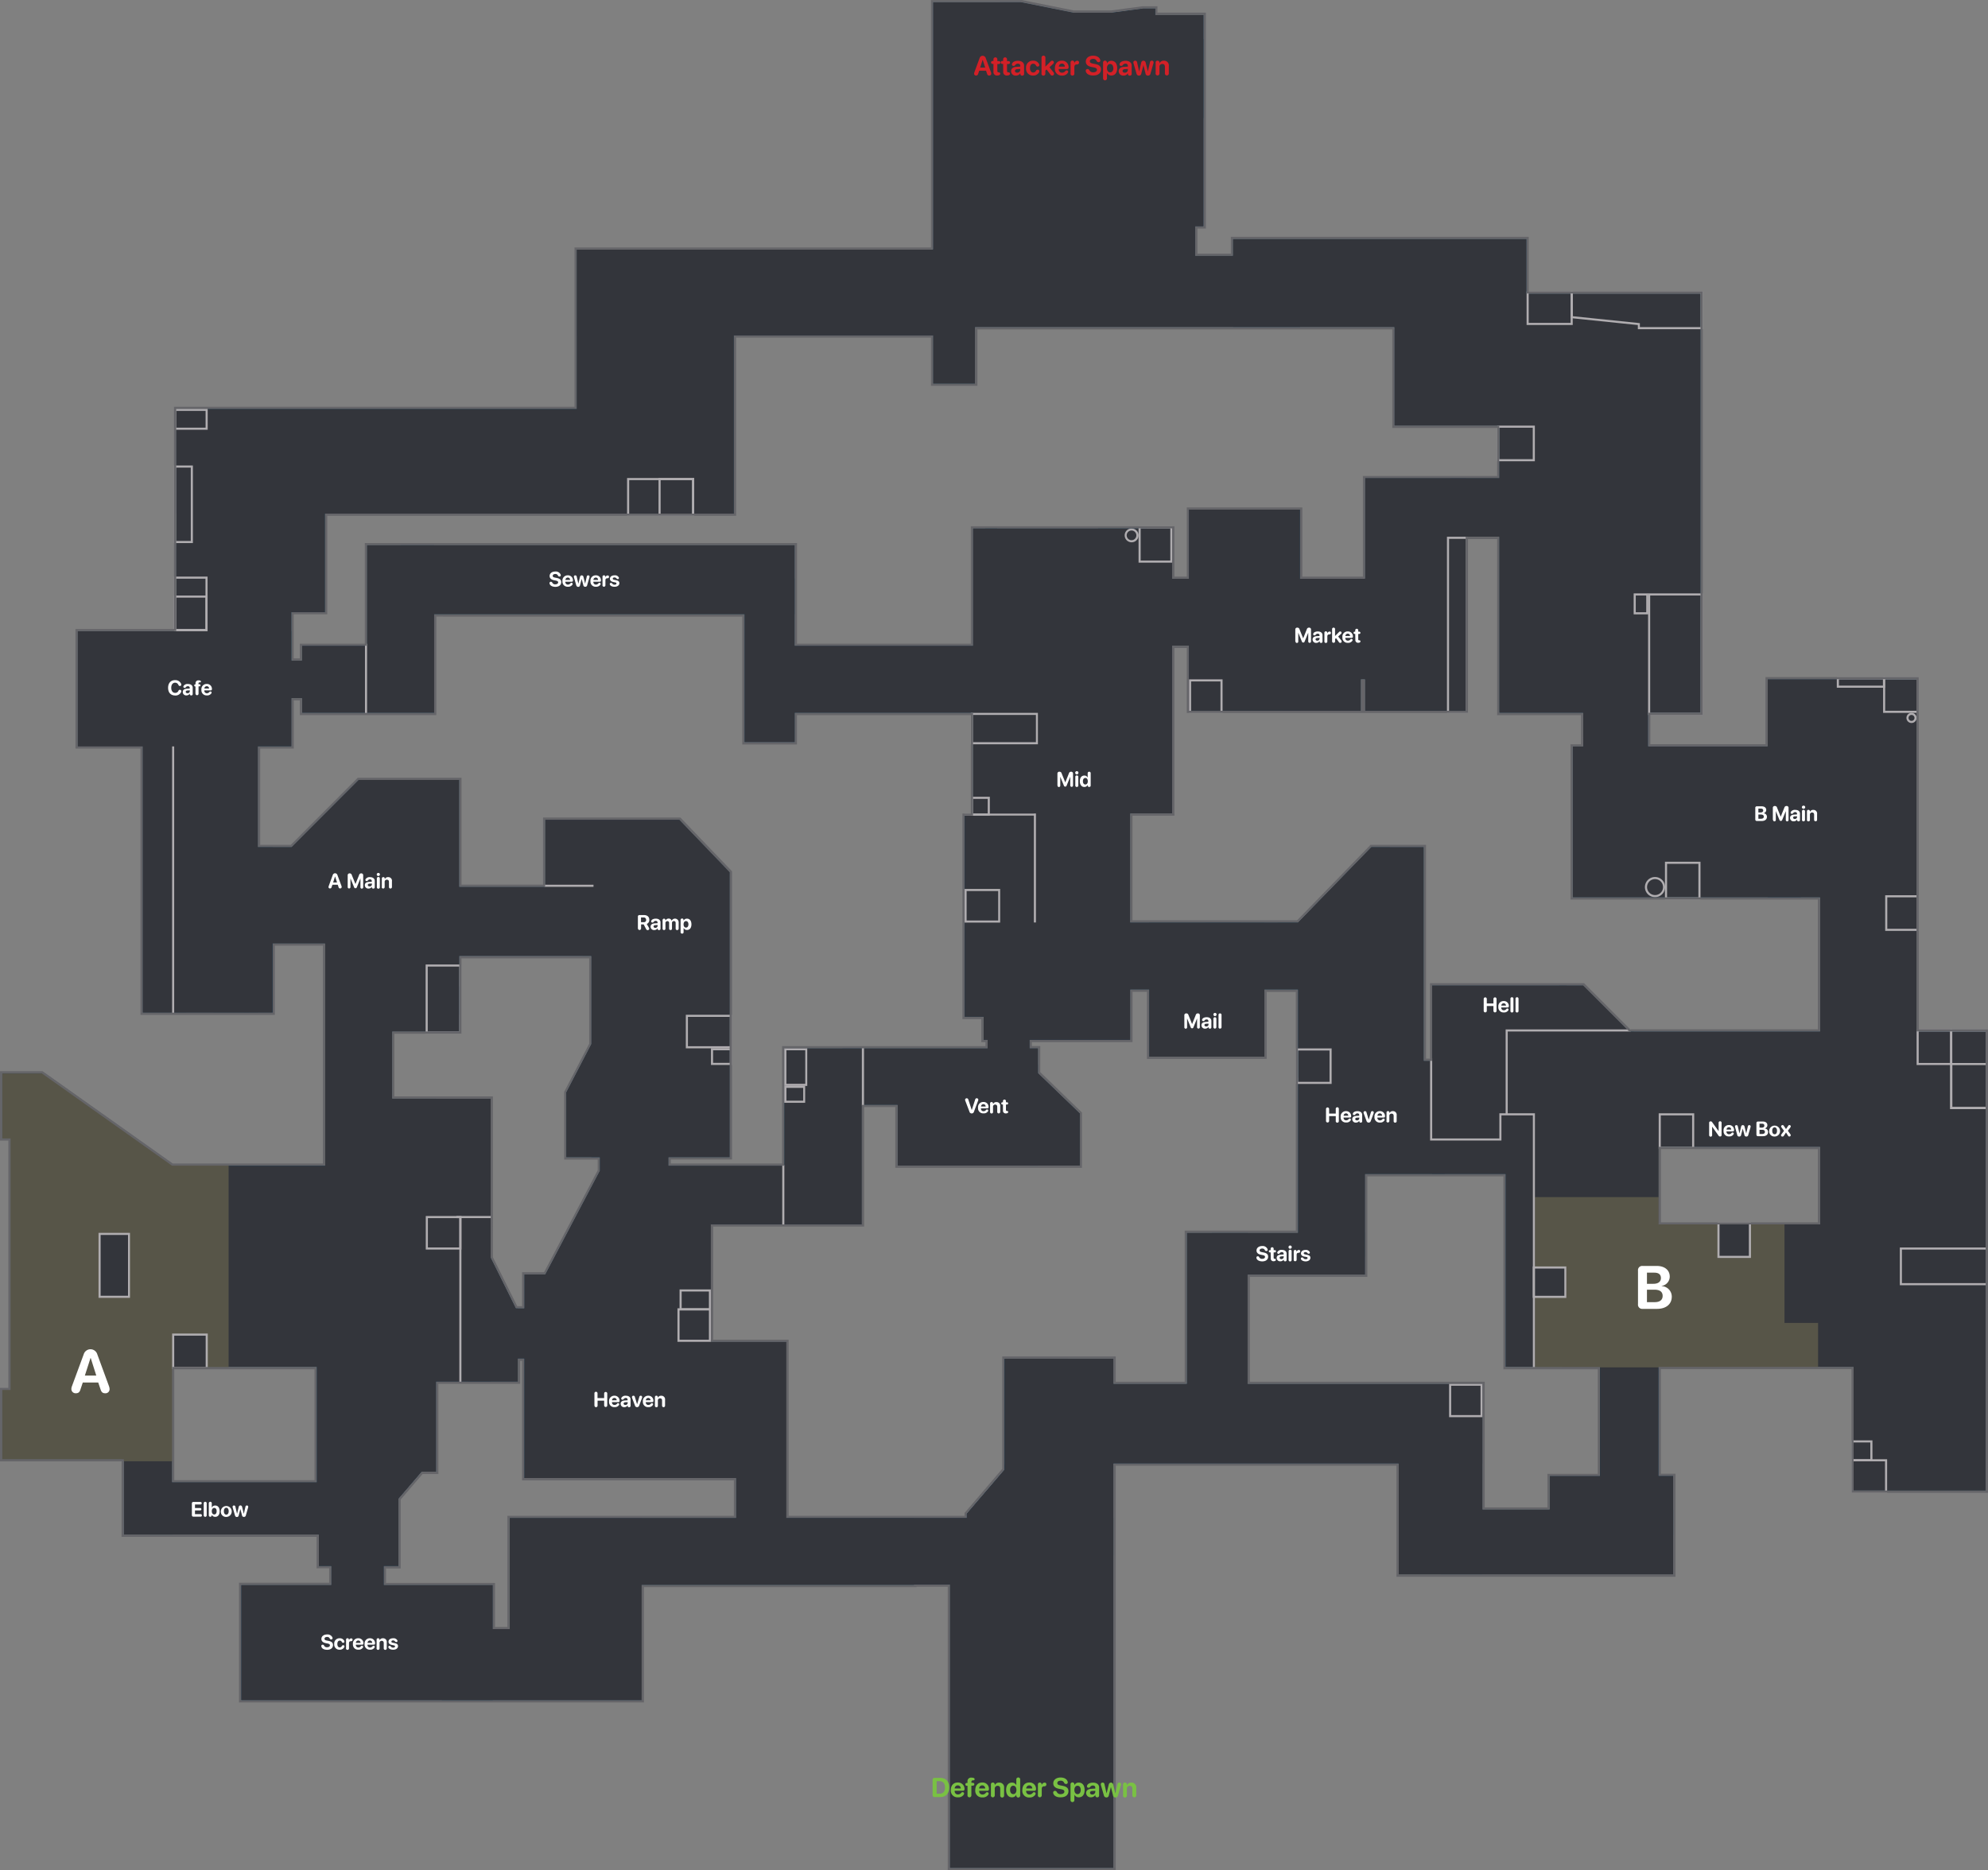 <svg xmlns="http://www.w3.org/2000/svg" viewBox="0 0 948.1 892.06"><rect x="0" y="0" width="948.1" height="892.06" fill="#808080" stroke="none"/><defs><style>.cls-1{fill:#003455;}.cls-2{fill:#33353b;}.cls-3{fill:#575548;}.cls-4{fill:#b0adb0;}.cls-5{fill:#656569;}.cls-6{fill:#d32027;}.cls-7{fill:#fff;}.cls-8{fill:#79c143;}</style></defs><title>Split Defence new site</title><g id="Body"><rect class="cls-1" x="609.96" y="312.75" width="128.16" height="42" transform="translate(132.27 739.16) rotate(-90)"/><rect class="cls-1" x="736.8" y="279.72" width="49.21" height="41.26" transform="translate(253.05 793.13) rotate(-90)"/><rect class="cls-1" x="748.76" y="276.96" width="14.51" height="5.97" transform="translate(268.06 767.33) rotate(-90)"/><rect class="cls-1" x="657.89" y="332.61" width="145.82" height="29.93" transform="translate(175.22 809.75) rotate(-90)"/><rect class="cls-1" x="681.69" y="276.25" width="89.39" height="111.3" transform="translate(186.47 789.66) rotate(-90)"/><rect class="cls-1" x="630.89" y="409.46" width="64.31" height="20.03" transform="translate(35.57 813.9) rotate(-90)"/><rect class="cls-1" x="553.96" y="316.73" width="41" height="182.83" transform="translate(-41.7 713.99) rotate(-90)"/><rect class="cls-1" x="476.67" y="432.31" width="87.71" height="74.97" transform="translate(-157.28 721.7) rotate(-90)"/><rect class="cls-1" x="365.12" y="390.6" width="49.99" height="196.11" transform="translate(-306.55 610.15) rotate(-90)"/><rect class="cls-1" x="179.35" y="604.38" width="259.99" height="34.58" transform="translate(-520.33 662.39) rotate(-90)"/><rect class="cls-1" x="268.56" y="546.17" width="54.99" height="101.97" transform="translate(-509.11 624.59) rotate(-90)"/><rect class="cls-1" x="297.63" y="495.2" width="80.87" height="49.96" transform="translate(-390.12 589.62) rotate(-90)"/><rect class="cls-1" x="310.9" y="557.57" width="41.36" height="30.92" transform="translate(-449.45 635.99) rotate(-90)"/><rect class="cls-1" x="263.2" y="683.81" width="129.12" height="6.59" transform="translate(-567.35 746.24) rotate(-90)"/><rect class="cls-1" x="284.45" y="698.05" width="79.01" height="28.21" transform="translate(-596.2 767.49) rotate(-90)"/><rect class="cls-1" x="320.23" y="670.3" width="46" height="50.7" transform="translate(-560.43 770.25) rotate(-90)"/><rect class="cls-1" x="347.06" y="672.64" width="112" height="47.99" transform="translate(-501.59 831.08) rotate(-90)"/><rect class="cls-1" x="481.5" y="646.2" width="37.1" height="64.02" transform="translate(-386.16 909.63) rotate(-90)"/><rect class="cls-1" x="455.04" y="719.6" width="135.99" height="66.07" transform="translate(-437.6 1007.05) rotate(-90)"/><rect class="cls-1" x="471.07" y="796.66" width="30.97" height="16.96" transform="translate(-526.6 1023.08) rotate(-90)"/><rect class="cls-1" x="435.17" y="666.44" width="33.03" height="83.43" transform="translate(-464.48 891.21) rotate(-90)"/><rect class="cls-1" x="238.84" y="786.87" width="280.45" height="32" transform="translate(-631.81 913.31) rotate(-90)"/><rect class="cls-1" x="191.94" y="902.53" width="173.24" height="22.99" transform="translate(-843.47 923.96) rotate(-90)"/><rect class="cls-1" x="246.18" y="802.77" width="96.01" height="139.75" transform="translate(-786.47 898.2) rotate(-90)"/><rect class="cls-1" x="224.67" y="916.06" width="32.97" height="64.18" transform="translate(-915 920.68) rotate(-90)"/><rect class="cls-1" x="160.44" y="859.54" width="137.26" height="31.99" transform="translate(-854.48 835.99) rotate(-90)"/><rect class="cls-1" x="239.97" y="905.77" width="25.02" height="41.53" transform="translate(-882.06 910.39) rotate(-90)"/><rect class="cls-1" x="203.04" y="786.66" width="30.99" height="18.95" transform="translate(-785.61 746.04) rotate(-90)"/><rect class="cls-1" x="338.25" y="935.67" width="64.2" height="22.6" transform="translate(-784.63 1048.7) rotate(-90)"/><rect class="cls-1" x="322.72" y="932.55" width="25" height="111.2" transform="translate(-860.94 1054.74) rotate(-90)"/><rect class="cls-1" x="326.88" y="944.45" width="104.38" height="38.01" transform="translate(-792.4 1073.9) rotate(-90)"/><rect class="cls-1" x="309.86" y="864.45" width="177.99" height="34.4" transform="translate(-690.81 1011.88) rotate(-90)"/><rect class="cls-1" x="351.23" y="836.82" width="134.99" height="46.65" transform="translate(-649.43 1010.25) rotate(-90)"/><rect class="cls-1" x="425.68" y="898.3" width="34.96" height="23.71" transform="translate(-675.01 1084.7) rotate(-90)"/><rect class="cls-1" x="445.03" y="892.35" width="23.97" height="24.62" transform="translate(-655.66 1093.05) rotate(-90)"/><rect class="cls-1" x="453.98" y="880.55" width="97.17" height="89.01" transform="translate(-630.49 1159) rotate(-90)"/><rect class="cls-1" x="486.31" y="837.29" width="73.41" height="48.12" transform="translate(-546.35 1115.74) rotate(-90)"/><rect class="cls-1" x="495.25" y="809.64" width="30.44" height="32.8" transform="translate(-523.58 1067.88) rotate(-90)"/><rect class="cls-1" x="557.68" y="791.27" width="27.99" height="94.74" transform="translate(-474.98 1141.69) rotate(-90)"/><rect class="cls-1" x="569.41" y="781.28" width="62.29" height="36.96" transform="translate(-407.21 1131.7) rotate(-90)"/><rect class="cls-1" x="642.91" y="735.49" width="27.03" height="93.29" transform="translate(-333.71 1169.94) rotate(-90)"/><rect class="cls-1" x="645.47" y="767.05" width="48.21" height="66.99" transform="translate(-338.98 1201.5) rotate(-90)"/><rect class="cls-1" x="698.54" y="800.19" width="24.95" height="23.97" transform="translate(-309.17 1254.56) rotate(-90)"/><rect class="cls-1" x="599.45" y="617.04" width="225.25" height="69.98" transform="translate(-147.97 1095.48) rotate(-90)"/><rect class="cls-1" x="670.41" y="754.18" width="37.28" height="20.05" transform="translate(-283.16 1184.62) rotate(-90)"/><rect class="cls-1" x="625.99" y="699.71" width="95.99" height="11.86" transform="translate(-239.66 1111) rotate(-90)"/><rect class="cls-1" x="600.5" y="592.24" width="154.65" height="11.49" transform="translate(-128.17 1007.19) rotate(-90)"/><rect class="cls-1" x="681.37" y="570.96" width="135.98" height="35.38" transform="translate(-47.3 1069.39) rotate(-90)"/><rect class="cls-1" x="702.66" y="495.83" width="27.64" height="77.31" transform="translate(-26.01 982.34) rotate(-90)"/><rect class="cls-1" x="766.84" y="542.37" width="32.01" height="36.53" transform="translate(14.2 1074.86) rotate(-90)"/><rect class="cls-1" x="753.57" y="533.15" width="95.99" height="52.99" transform="translate(33.91 1092.59) rotate(-90)"/><rect class="cls-1" x="851.57" y="552.15" width="62.98" height="48.01" transform="translate(98.9 1190.59) rotate(-90)"/><rect class="cls-1" x="853.43" y="502.28" width="59.27" height="48.01" transform="translate(148.76 1140.72) rotate(-90)"/><rect class="cls-1" x="900.4" y="496.1" width="28" height="29.07" transform="translate(195.75 1156.41) rotate(-90)"/><rect class="cls-1" x="871.07" y="460.64" width="200" height="96" transform="translate(254.42 1211.08) rotate(-90)"/><rect class="cls-1" x="845.05" y="333.65" width="42.02" height="140" transform="translate(254.4 1001.09) rotate(-90)"/><rect class="cls-1" x="874.81" y="415.5" width="54.39" height="57.89" transform="translate(249.56 1077.83) rotate(-90)"/><rect class="cls-1" x="708.64" y="305.24" width="34.04" height="204.79" transform="translate(110.02 864.68) rotate(-90)"/><rect class="cls-1" x="704.44" y="328.66" width="50.97" height="96.27" transform="translate(145.11 838.09) rotate(-90)"/><rect class="cls-1" x="355.57" y="992.14" width="55" height="120" transform="translate(-877.08 1166.59) rotate(-90)"/><rect class="cls-1" x="449.4" y="1014.99" width="33.99" height="95.33" transform="translate(-804.26 1260.42) rotate(-90)"/><rect class="cls-1" x="450.79" y="992.94" width="63.56" height="62.99" transform="translate(-749.88 1238.38) rotate(-90)"/><rect class="cls-1" x="518.5" y="909.07" width="64.99" height="64.16" transform="translate(-598.17 1223.52) rotate(-90)"/><rect class="cls-1" x="543.91" y="924.51" width="31.98" height="168.27" transform="translate(-656.76 1299.92) rotate(-90)"/><rect class="cls-1" x="554.47" y="977.18" width="33.21" height="24" transform="translate(-626.12 1291.63) rotate(-90)"/><rect class="cls-1" x="616.59" y="1037.16" width="166.94" height="78" transform="translate(-584.11 1507.59) rotate(-90)"/><rect class="cls-1" x="630.3" y="984.88" width="31.78" height="47.33" transform="translate(-570.36 1386.11) rotate(-90)"/><rect class="cls-1" x="666.08" y="937.66" width="93.97" height="51.99" transform="translate(-458.6 1408.1) rotate(-90)"/><rect class="cls-1" x="804.32" y="855.95" width="37.96" height="183.51" transform="translate(-332.42 1502.38) rotate(-90)"/><rect class="cls-1" x="741.41" y="889.32" width="94.31" height="29.01" transform="translate(-323.26 1423.76) rotate(-90)"/><rect class="cls-1" x="812.51" y="830.09" width="19.97" height="73.11" transform="translate(-252.16 1420.52) rotate(-90)"/><rect class="cls-1" x="793.44" y="802.24" width="99.24" height="31.99" transform="translate(-183.18 1392.67) rotate(-90)"/><rect class="cls-1" x="856.65" y="961.23" width="76.82" height="39.99" transform="translate(-294.18 1607.66) rotate(-90)"/><rect class="cls-1" x="935.05" y="948.65" width="30.99" height="110.98" transform="translate(-261.6 1686.07) rotate(-90)"/><rect class="cls-1" x="962.4" y="957.29" width="28.31" height="58.97" transform="translate(-218.23 1694.7) rotate(-90)"/><rect class="cls-1" x="942.16" y="933.44" width="85.82" height="28" transform="translate(-170.38 1663.88) rotate(-90)"/><rect class="cls-1" x="892.75" y="814.33" width="139.62" height="73" transform="translate(-96.28 1544.77) rotate(-90)"/><rect class="cls-1" x="878.05" y="751.64" width="89.99" height="64.02" transform="translate(-68.61 1438.07) rotate(-90)"/><rect class="cls-1" x="844.79" y="776.45" width="53.96" height="50.43" transform="translate(-137.91 1404.8) rotate(-90)"/><rect class="cls-1" x="804.79" y="729.93" width="139.52" height="24.97" transform="translate(-75.86 1348.34) rotate(-90)"/><rect class="cls-1" x="814.49" y="724.16" width="71.06" height="45.91" transform="translate(-105.1 1328.51) rotate(-90)"/><rect class="cls-1" x="827.76" y="712.38" width="11.02" height="7.89" transform="translate(-91.06 1280.97) rotate(-90)"/><rect class="cls-1" x="798.48" y="693" width="32.01" height="63.27" transform="translate(-118.17 1270.49) rotate(-90)"/><rect class="cls-1" x="751.56" y="713.14" width="64.01" height="55" transform="translate(-165.09 1255.58) rotate(-90)"/><rect class="cls-1" x="746.95" y="687.96" width="32.01" height="73.35" transform="translate(-169.69 1218.97) rotate(-90)"/><rect class="cls-1" x="1024.88" y="685.48" width="55.02" height="205.34" transform="translate(56.23 1571.91) rotate(-90)"/><rect class="cls-1" x="1031.53" y="856.13" width="184.07" height="62.99" transform="translate(27.93 1742.56) rotate(-90)"/><rect class="cls-1" x="1039.59" y="852.1" width="104.98" height="32.09" transform="translate(15.92 1691.6) rotate(-90)"/><rect class="cls-1" x="1004.19" y="801.27" width="67.98" height="170.77" transform="translate(-56.48 1656.21) rotate(-90)"/><rect class="cls-1" x="1034.57" y="609.16" width="103.99" height="70.99" transform="translate(233.9 1462.6) rotate(-90)"/><rect class="cls-1" x="1046.87" y="694.97" width="104.36" height="46.03" transform="translate(173.05 1548.41) rotate(-90)"/><rect class="cls-1" x="976.45" y="606.24" width="72.02" height="108.81" transform="translate(143.81 1404.48) rotate(-90)"/><rect class="cls-1" x="947.68" y="618.31" width="61.75" height="30.95" transform="translate(136.76 1343.72) rotate(-90)"/><rect class="cls-1" x="342.2" y="580.81" width="17.97" height="23.73" transform="translate(-449.51 675.24) rotate(-90)"/><rect class="cls-1" x="367.58" y="561.14" width="31.99" height="63" transform="translate(-417.08 707.59) rotate(-90)"/><rect class="cls-1" x="367.07" y="544.64" width="64" height="32" transform="translate(-369.58 691.09) rotate(-90)"/><rect class="cls-1" x="476.57" y="451.14" width="32.99" height="187.99" transform="translate(-260.08 769.58) rotate(-90)"/><rect class="cls-1" x="535.97" y="571.56" width="78.18" height="23.99" transform="translate(-216.5 889.99) rotate(-90)"/><rect class="cls-1" x="641.83" y="512.46" width="31.98" height="160.38" transform="translate(-142.83 981.84) rotate(-90)"/><polygon class="cls-1" points="487.02 1.05 512.05 6.04 530.03 6.04 545.02 4.07 550.99 4.07 550.99 7.12 548 19.45 482.41 25.52 476.88 4.07 476.88 1.05 487.02 1.05"/><path class="cls-1" d="M827.07,708.63l35-36h8.82L864.82,723s-32.56-3-33.17-3-14.36-5.86-14.36-5.86v-5.52Z" transform="translate(-208.01 -268.62)"/><polygon class="cls-1" points="514.99 531.07 495.06 511.86 477.92 511.86 478.63 537.14 514.99 535.22 514.99 531.07"/><rect class="cls-1" x="625.44" y="1034.26" width="151.34" height="64.1" transform="translate(-573.21 1498.79) rotate(-90)"/><polygon class="cls-1" points="479.06 700.99 461.05 722.01 461.05 724.03 483.12 724.12 482.04 701.74 479.06 698.37 479.06 700.99"/><rect class="cls-1" x="354.69" y="1006.19" width="47.73" height="25.08" transform="translate(-848.19 1128.66) rotate(-90)"/><polygon class="cls-1" points="190.06 714.87 201.1 702.02 201.1 689.23 188.41 693.98 182.54 706.02 183.96 715.32 190.06 714.87"/><polygon class="cls-1" points="20 512.01 82.05 556.02 67.39 589.52 5.07 577.12 6.99 512.01 20 512.01"/><path class="cls-1" d="M454.06,892.68l-12-24.15-6.34-.34.54,33.51s19-3.24,18.87-3.44S454.06,892.68,454.06,892.68Z" transform="translate(-208.01 -268.62)"/><polygon class="cls-1" points="260.07 607.84 286.06 558.44 298.97 556.56 296.68 614.94 259.13 614.26 260.07 607.84"/><path class="cls-1" d="M478.07,789.66l11.94-23,8.95.41s1.68,28.85,1.28,28.92-17.67,1.48-17.67,1.48l-4.5-4Z" transform="translate(-208.01 -268.62)"/><path class="cls-1" d="M532.06,659.66l24,25s-4.94,8.75-5.34,8.82-30.47,3.37-30.67,2.56,5.39-36.35,5.39-36.35Z" transform="translate(-208.01 -268.62)"/><polygon class="cls-1" points="171.05 372.02 139.11 404.03 143.86 411.75 187.06 405.07 179.71 372.02 171.05 372.02"/><rect class="cls-1" x="833.91" y="565.77" width="47.98" height="5.76" transform="translate(81.24 1157.94) rotate(-90)"/><rect class="cls-1" x="806.83" y="557.42" width="62.98" height="37.47" transform="translate(54.16 1145.84) rotate(-90)"/><rect class="cls-1" x="389.13" y="739.22" width="37.92" height="21.42" transform="translate(608.18 1231.25) rotate(180)"/><rect class="cls-1" x="276.08" y="611.4" width="20.73" height="140.26" transform="translate(364.88 1094.44) rotate(180)"/><polygon class="cls-1" points="777.05 492.01 755.05 470.03 743.63 470.03 744.28 497.8 780.49 497.1 779.17 492.01 777.05 492.01"/></g><g id="Body_merge" data-name="Body merge"><path class="cls-2" d="M213.08,811.63v120h-4v33h58v36h93v15H366v9H323.07v55h191v-55H644v-.2h17v135.19h78V966.69h136v52.95h131v-47h-7v-52h93v59h63v-219h-33v-168h-71v32H994v-16h25v-200h-83v-26h-140v8h-18v-14h4V275.74H759v-3.05h-6l-15,2h-18l-25-5H653v118H483v76h-191v106h-47v55h31v127h62v-33h25v106h-73l-62.05-44H209.06v31Zm214-87H490v42l-11.94,23v31h16v6.44l-26,49.4h-10v16.21h-4l-12-24.15V792.65h-47v-32h32v-36Zm48.7,268H451.07v53h-8v-21h-52v-9h7V983.49l11-12.84h6.94v-43h39v-11h3.05v57h101v19H475.76Zm211.31-76v53l-18,21v2h-86v-84h-36v-56h72v-57h17v29H723V799.7l-19.92-19.22V768.62h-4v-4h48v-24h9v32h55v-32h16v116h-53v72.07h-35V916.67Zm260,56v16h-32V928.73h-112v-52.1h56v-48h67v92h45v52Zm52-120v-37h77v37Zm-36-228h-5v72h118v64h-91l-22-22H891v36h-4v-102h-25l-35,36h-80v-52h20v-80h8v31h82v-15h2v15h48v-63h0v-20h16v84h40Zm-474.91-111H558v-85h95v23h20v-27h200v47h50v25h-64v48h-31v-33h-53v33h-8v-24h-95v56h-85v-48h-204v48h-31v7.05h-5V560.62h16v-47H488.17Zm-150.1,159h-7v-48h16v-23h5v7h63v-47h148v61h24v-14h85v49h-4v96h9v11H679v4H582.08v56H526.87v-4h29.2v-136l-24-25H468v32h-41v-51h-48l-31.94,32Zm21,248v55h-69v-55Z" transform="translate(-208.01 -268.62)"/></g><g id="Bombsite"><polygon class="cls-3" points="732.02 571.02 732.02 583.53 732.02 598.42 732.02 652.22 817.95 652.22 851.04 652.22 867.06 652.22 867.06 631.02 851.04 631.02 851.04 583.53 791.05 583.53 791.05 571.02 732.02 571.02"/><polygon class="cls-3" points="1.02 543.44 4.9 543.44 4.9 555.34 4.9 559.35 4.9 630.11 4.9 652.25 4.9 662.74 0.95 662.74 0.95 696.18 58.02 696.18 58.02 697.02 82.43 697.02 82.43 696.18 82.43 691.72 82.43 666.44 82.43 662.74 82.43 652.25 109.03 652.25 109.03 555.34 88.43 555.34 82.48 555.34 21.55 512.03 1.02 512.03 1.02 543.44"/><rect class="cls-2" x="247.51" y="865.12" width="30.13" height="14.16" transform="translate(-817.63 866.16) rotate(-90)"/><rect class="cls-2" x="290.62" y="905.22" width="16" height="16" transform="translate(-822.61 943.21) rotate(-90)"/><rect class="cls-2" x="940.06" y="872.61" width="14.06" height="15.17" transform="translate(-141.12 1558.65) rotate(-90)"/><rect class="cls-2" x="1027.06" y="852.59" width="16.04" height="15.17" transform="translate(-33.1 1626.63) rotate(-90)"/></g><g id="Lines"><path class="cls-4" d="M546.1,893.66v14h-14v-14h14m1-1h-16v16h16v-16Z" transform="translate(-208.01 -268.62)"/><path class="cls-4" d="M546.1,884.66v8h-13v-8h13m1-1h-15v10h15v-10Z" transform="translate(-208.01 -268.62)"/><path class="cls-4" d="M556.09,753.66v14h-20v-14h20m1-1h-22v16h22v-16Z" transform="translate(-208.01 -268.62)"/><path class="cls-4" d="M556.08,769.59v6h-8v-6h8m1-1h-10v8h10v-8Z" transform="translate(-208.01 -268.62)"/><path class="cls-4" d="M427.07,849.65v14h-15v-14h15m1-1h-17v16h17v-16Z" transform="translate(-208.01 -268.62)"/><path class="cls-4" d="M306.1,905.71v14.95h-15V905.71h15m1-1h-17v16.95h17V904.71Z" transform="translate(-208.01 -268.62)"/><path class="cls-4" d="M269.06,857.68v29H256v-29h13m1-1H255v31h15v-31Z" transform="translate(-208.01 -268.62)"/><path class="cls-4" d="M427.05,729.67v31H412v-31h15m1-1H411v33h17v-33Z" transform="translate(-208.01 -268.62)"/><path class="cls-4" d="M306,544.65v24H292v-24h14m1-1H291v26h16v-26Z" transform="translate(-208.01 -268.62)"/><path class="cls-4" d="M306,553.69v15H292v-15h14m1-1H291v17h16v-17Z" transform="translate(-208.01 -268.62)"/><path class="cls-4" d="M299,491.66v35h-7v-35h7m1-1h-9v37h9v-37Z" transform="translate(-208.01 -268.62)"/><path class="cls-4" d="M306.06,464.61v8h-14v-8h14m1-1h-16v10h16v-10Z" transform="translate(-208.01 -268.62)"/><path class="cls-4" d="M538.07,497.63v16h-30v-16h30m1-1h-32v18h32v-18Z" transform="translate(-208.01 -268.62)"/><path class="cls-4" d="M538.07,497.63v16h-15v-16h15m1-1h-17v18h17v-18Z" transform="translate(-208.01 -268.62)"/><path class="cls-4" d="M939,472.64v15h-16v-15h16m1-1h-18v17h18v-17Z" transform="translate(-208.01 -268.62)"/><path class="cls-4" d="M957.06,408.63v14h-20v-14h20m1-1h-22v16h22v-16Z" transform="translate(-208.01 -268.62)"/><path class="cls-4" d="M1019.08,408.63v16h-29v-1.87l-.9-.1-31.06-3.21v-10.8h61m1-1h-63v12.7l32,3.31v2h31v-18Z" transform="translate(-208.01 -268.62)"/><path class="cls-4" d="M1019.09,552.66v56H995v-56h24.06m1-1H994v58h26.06v-58Z" transform="translate(-208.01 -268.62)"/><path class="cls-4" d="M993.12,552.66v8h-5v-8h5m1-1h-7v10h7v-10Z" transform="translate(-208.01 -268.62)"/><path class="cls-4" d="M591.07,787.53v6.11h-8v-6.11h8m1-1H582v8.11h10v-8.11Z" transform="translate(-208.01 -268.62)"/><path class="cls-4" d="M592.05,769.59v16h-9v-16h9m1-1H582v18h11v-18Z" transform="translate(-208.01 -268.62)"/><path class="cls-4" d="M684.06,693.64v14.05H669V693.64h15m1-1H668v16.05h17V692.64Z" transform="translate(-208.01 -268.62)"/><path class="cls-4" d="M702.05,609.64v13H672v-13h30m1-1H671v15h32v-15Z" transform="translate(-208.01 -268.62)"/><path class="cls-4" d="M766.15,520.64V536H752V520.64h14.19m1-1H751V537h16.19V519.64Z" transform="translate(-208.01 -268.62)"/><path class="cls-4" d="M747.65,521.67a2.31,2.31,0,1,1-2.31,2.3,2.31,2.31,0,0,1,2.31-2.3m0-1A3.31,3.31,0,1,0,751,524a3.31,3.31,0,0,0-3.31-3.3Z" transform="translate(-208.01 -268.62)"/><path class="cls-4" d="M790.07,593.66v14h-14v-14h14m1-1h-16v16h16v-16Z" transform="translate(-208.01 -268.62)"/><path class="cls-4" d="M907.08,525.64v82.07h-8V525.64h8m1-1h-10v84.07h10V524.64Z" transform="translate(-208.01 -268.62)"/><path class="cls-4" d="M1018,680.66v16h-14.95v-16H1018m1-1h-16.95v18H1019v-18Z" transform="translate(-208.01 -268.62)"/><path class="cls-4" d="M997.31,687.94a3.81,3.81,0,1,1-3.8,3.81,3.81,3.81,0,0,1,3.8-3.81m0-1a4.81,4.81,0,1,0,4.8,4.81,4.8,4.8,0,0,0-4.8-4.81Z" transform="translate(-208.01 -268.62)"/><path class="cls-4" d="M1106,592.66v3h-21v-3h21m1-1h-23v5h23v-5Z" transform="translate(-208.01 -268.62)"/><path class="cls-4" d="M1122.08,592.65v15h-15v-15h15m1-1h-17v17h17v-17Z" transform="translate(-208.01 -268.62)"/><path class="cls-4" d="M1119.64,609.64a1.42,1.42,0,1,1-1.42,1.42,1.42,1.42,0,0,1,1.42-1.42m0-1a2.42,2.42,0,1,0,2.42,2.42,2.42,2.42,0,0,0-2.42-2.42Z" transform="translate(-208.01 -268.62)"/><path class="cls-4" d="M1122.08,696.64v15h-14v-15h14m1-1h-16v17h16v-17Z" transform="translate(-208.01 -268.62)"/><path class="cls-4" d="M1138,760.63v15h-14.94v-15H1138m1-1h-16.94v17H1139v-17Z" transform="translate(-208.01 -268.62)"/><path class="cls-4" d="M1155.08,760.64v36h-16v-36h16m1-1h-18v38h18v-38Z" transform="translate(-208.01 -268.62)"/><path class="cls-4" d="M1155.08,776.66v20h-16v-20h16m1-1h-18v22h18v-22Z" transform="translate(-208.01 -268.62)"/><path class="cls-4" d="M1155.06,864.66v16h-40v-16h40m1-1h-42v18h42v-18Z" transform="translate(-208.01 -268.62)"/><path class="cls-4" d="M1107,965.66v14h-15v-14h15m1-1h-17v16h17v-16Z" transform="translate(-208.01 -268.62)"/><path class="cls-4" d="M1100,956.66v8h-8v-8h8m1-1h-10v10h10v-10Z" transform="translate(-208.01 -268.62)"/><path class="cls-4" d="M1042.07,852.64v15h-14v-15h14m1-1h-16v17h16v-17Z" transform="translate(-208.01 -268.62)"/><path class="cls-4" d="M1015,800.65v15h-14.94v-15H1015m1-1H999.06v17H1016v-17Z" transform="translate(-208.01 -268.62)"/><path class="cls-4" d="M954.07,873.71v13H940v-13h14m1-1H939v15h16v-15Z" transform="translate(-208.01 -268.62)"/><path class="cls-4" d="M914.1,929.6v14h-14v-14h14m1-1h-16v16h16v-16Z" transform="translate(-208.01 -268.62)"/><path class="cls-4" d="M842.08,769.7v14.94h-15V769.7h15m1-1h-17v16.94h17V768.7Z" transform="translate(-208.01 -268.62)"/><polygon class="cls-4" points="219.06 581.02 219.06 659.77 220.06 659.77 220.06 581.02 234.72 581.02 234.72 580.02 220.06 580.02 219.06 580.02 217.66 580.02 217.66 581.02 219.06 581.02"/><rect class="cls-4" x="478.87" y="679.44" width="1" height="23.39" transform="translate(-419.78 901.88) rotate(-90)"/><rect class="cls-4" x="567.17" y="838.27" width="28.8" height="1.01" transform="translate(-465.21 1151.72) rotate(-90)"/><rect class="cls-4" x="605.76" y="781.63" width="27.58" height="1.03" transform="translate(-370.6 1133.07) rotate(-90)"/><polygon class="cls-4" points="493.06 388.08 460.02 388.08 460.02 389.02 493.06 389.02 493.06 440.01 494.06 440.01 494.06 388.02 493.06 388.02 493.06 388.08"/><rect class="cls-4" x="365.71" y="592.04" width="33.71" height="1" transform="translate(-417.98 706.48) rotate(-90)"/><polygon class="cls-4" points="718.06 531.02 716.05 531.02 715.62 531.02 715.06 531.02 715.06 543.03 683.03 543.03 683.03 504.81 682.03 504.81 682.03 543.03 682.03 543.6 682.03 544.02 716.05 544.02 716.05 543.52 716.05 543.03 716.05 532.02 731.04 532.02 731.04 652.8 732.02 652.8 732.02 532.02 732.02 531.02 731.04 531.02 719.05 531.02 719.05 492.02 777.72 492.02 777.72 491.02 719.05 491.02 718.74 491.02 718.06 491.02 718.06 531.02"/><path class="cls-4" d="M679.07,649.67v7h-7v-7h7m1-1h-9v9h9v-9Z" transform="translate(-208.01 -268.62)"/><rect class="cls-4" x="290.08" y="624.65" width="0.99" height="127.62" transform="translate(373.15 1108.3) rotate(180)"/></g><g id="Outlines"><path class="cls-5" d="M695,269.67l25,5h18l15-2h6v3.05h23V376.6h-4v14h18v-8h140v26h83v200H994v16h57v-32h71v168h33v219h-63v-59h-93v52h7v47h-131V966.69h-136v192.94h-78V1024.44H644v.2h-130v55h-191v-55H366v-9h-5.95v-15h-93v-36h-58v-33h4v-120h-4v-31H228l62.05,44h73v-106h-25v33h-62v-127h-31v-55h47v-106h191v-76H653v-118h42m-42,182v-23H558v85H363v47H347V583.7h5v-7.05h31v-48h204v48h85v-56h95v24h8v-33h53v33h31v-48h64v-25h-50v-47h-200v27H653m254,93h0v63h-48v-15h-2v15h-82v-31h-8v80h-20v52h80l35-36h25v102h4v-36h72l22,22h91v-64h-118v-72h5v-16h-40v-84h-16v20m-555,64v-7h-5v23h-16v48h16.06l31.94-32h48v51h41v-32h64l24,25v136h-29.2v4h55.21v-56H679v-4h-1.94v-11h-9v-96h4v-49h-85v14h-24v-61h-148v47h-63m43,184h47v75.88l12,24.15h4V876.47h10l26-49.4v-6.44h-16v-31l11.94-23v-42H427.06v36h-32v32m361-20v-32h-9v24h-48v4h4v11.86L723,799.7v24.95H636.08v-29H619v57h-72v56h36v84h86v-2l18-21v-53h52v12.06h35V856.66h53v-116h-16v32h-55m243,80h77v-37h-77v37m-196,76.07h112v59.92h32v-16h24v-52h-45v-92h-67v48h-56v52.1m-412,95.91h52v21h8v-53h108v-19h-101v-57H455v11h-39v43h-6.94l-11,12.84v32.16h-7v9m-101-49h69v-55h-69v55m405.08-707H652v118H482v76H291v106H244V625.7h31v127h64.09v-33H362V823.59H290.39l-61.77-43.81-.27-.2H208v33.1h4V930.61h-4v35.07h58v36h93v15H365v6.89H322v57.1H515.11v-55h130v-.2H660v135.19h80.1V967.74H874v53h133.08V971.57h-7V921.69H1091v59h65.09V759.59h-33v-168H1050v32H995.08V609.69h25V407.59h-83v-26H795v8h-15.9V377.65h4v-103H760v-3.05h-7.15l-14.92,2h-17.8l-24.93-5-.1,0Zm-21,157.09H872v47h50v22.9H858v48h-28.9v-33H774v33H768.1v-24H671v56H588.11v-48H382v48H351v7h-2.93v-21h16v-47h195v-85H652v23h22.14v-27Zm234,100H922v84h40v13.89h-5V697.7h118v61.89H985.49L963.8,737.91l-.3-.31H890v36h-1.9v-102H861.63l-.31.32-34.7,35.66H748.11V657.69h20v-80H774v31h134.1V543.61h0V525.69Zm-492,37H562v61h26.09v-14H671v46.9h-4v98.09h9v11H678v1.86H581v56H527.92v-1.92h29.2V684.21l-.29-.3-24-25-.31-.32H467v32H428.11v-51H378.63l-.31.31-31.64,31.7H332.11V625.7h16v-23H351v7h65.1v-47Zm12,163H489v40.7l-11.82,22.77-.12.22v32.28h16v5.13l-25.58,48.61H457v16.21h-2.31l-11.6-23.35V791.6h-47V761.7h32v-36Zm384,16H826V855.61H773v72.07h-32.9V915.62H686v53.61L668.26,990l-.25.29v1.36H584.12v-84h-36V853.68h72v-57H635v29h89V799.25l-.32-.31L704.12,780V767.57h-4v-1.86h48v-24H755v32h57.1v-32Zm188,75H1075v34.9h-74.87v-34.9Zm-140,13H925v92h45v49.88H946v16H916.1V927.68h-112v-50h56v-48Zm-404,88H457v57H558v16.91H450v53h-5.9v-21h-52v-6.89h7V983.88l10.47-12.18h7.51v-43h39v-11Zm-165,4H358v52.9H291.11V921.7Z" transform="translate(-208.01 -268.62)"/></g><g id="Callouts_copy" data-name="Callouts copy"><path class="cls-6" d="M672.58,303.73a2,2,0,0,1,.12-.61l2.5-6.81a1.52,1.52,0,0,1,2.91,0l2.52,6.82a1.92,1.92,0,0,1,.12.61.89.89,0,0,1-1,.9c-.54,0-.83-.25-1-.84l-.48-1.45H675l-.48,1.43c-.18.61-.47.86-1,.86A.87.87,0,0,1,672.58,303.73Zm5.28-2.87-1.21-3.76h0l-1.19,3.76Z" transform="translate(-208.01 -268.62)"/><path class="cls-6" d="M681.8,299.1h-.36a.7.7,0,1,1,0-1.39h.36V297a.93.93,0,1,1,1.85,0v.76h.66a.7.7,0,1,1,0,1.39h-.66v3.26c0,.48.17.69.57.72h.12c.45.05.7.24.7.67s-.53.83-1.31.83h-.06a1.64,1.64,0,0,1-1.87-1.82Z" transform="translate(-208.01 -268.62)"/><path class="cls-6" d="M686.42,299.1h-.36a.7.7,0,1,1,0-1.39h.36V297a.93.93,0,1,1,1.85,0v.76h.66a.7.7,0,1,1,0,1.39h-.66v3.26c0,.48.17.69.57.72H689c.46.05.7.24.7.67s-.53.83-1.31.83h-.06a1.64,1.64,0,0,1-1.87-1.82Z" transform="translate(-208.01 -268.62)"/><path class="cls-6" d="M690.22,302.56c0-1.24.95-2,2.65-2.06l1.71-.1V300c0-.64-.44-1-1.14-1a1.5,1.5,0,0,0-1.32.72.93.93,0,0,1-.74.34.71.71,0,0,1-.77-.71.86.86,0,0,1,.1-.41c.31-.82,1.4-1.32,2.81-1.32,1.75,0,2.89.9,2.89,2.27v3.88a.85.85,0,0,1-.91.94.81.81,0,0,1-.88-.83v-.35h0a2.36,2.36,0,0,1-2.08,1.15A2.1,2.1,0,0,1,690.22,302.56Zm4.36-.54v-.5l-1.43.09c-.69.05-1.09.36-1.09.85s.42.82,1,.82A1.36,1.36,0,0,0,694.58,302Z" transform="translate(-208.01 -268.62)"/><path class="cls-6" d="M697.35,301.11a3.22,3.22,0,0,1,3.34-3.55,3,3,0,0,1,2.87,1.63,1.31,1.31,0,0,1,.1.45.73.73,0,0,1-.79.73.81.81,0,0,1-.78-.49,1.46,1.46,0,0,0-1.34-.87c-.94,0-1.52.78-1.52,2.09s.58,2.1,1.5,2.1a1.45,1.45,0,0,0,1.34-.8.9.9,0,0,1,.84-.54.73.73,0,0,1,.78.74,1.17,1.17,0,0,1-.12.48,3.08,3.08,0,0,1-2.87,1.58A3.21,3.21,0,0,1,697.35,301.11Z" transform="translate(-208.01 -268.62)"/><path class="cls-6" d="M704.73,303.68v-7.5a.93.93,0,1,1,1.85,0v4.22h0l2.46-2.46a1,1,0,0,1,.73-.37.8.8,0,0,1,.83.8.84.84,0,0,1-.35.7l-1.73,1.64,1.9,2.42a1,1,0,0,1,.26.68.83.83,0,0,1-.89.84c-.39,0-.61-.14-.9-.58l-1.75-2.31-.59.54v1.38a.93.93,0,1,1-1.85,0Z" transform="translate(-208.01 -268.62)"/><path class="cls-6" d="M711.11,301.14c0-2.19,1.28-3.58,3.29-3.58a3.06,3.06,0,0,1,3.23,3.17.73.73,0,0,1-.81.8h-3.89v.09a1.51,1.51,0,0,0,1.55,1.67,1.94,1.94,0,0,0,1.63-.82.73.73,0,0,1,.6-.28.68.68,0,0,1,.73.68,1,1,0,0,1-.13.45,3.07,3.07,0,0,1-2.82,1.34A3.17,3.17,0,0,1,711.11,301.14Zm4.73-.74a1.41,1.41,0,0,0-1.42-1.47A1.48,1.48,0,0,0,713,300.4Z" transform="translate(-208.01 -268.62)"/><path class="cls-6" d="M718.58,303.68V298.5a.89.89,0,1,1,1.77,0v.44h0a1.49,1.49,0,0,1,1.41-1.34.89.89,0,0,1,.58.17.82.82,0,0,1,.27.69.81.81,0,0,1-.27.66,1.22,1.22,0,0,1-.81.24c-.84,0-1.14.49-1.14,1.3v3a.93.93,0,1,1-1.85,0Z" transform="translate(-208.01 -268.62)"/><path class="cls-6" d="M725.92,302.91a1.39,1.39,0,0,1-.11-.52.8.8,0,0,1,.85-.84.92.92,0,0,1,.88.56,1.9,1.9,0,0,0,1.89,1c1,0,1.73-.49,1.73-1.17s-.43-.94-1.58-1.18l-1-.19c-1.83-.36-2.73-1.24-2.73-2.6,0-1.68,1.46-2.79,3.5-2.79,1.68,0,2.94.71,3.35,1.9a1.38,1.38,0,0,1,.07.43.75.75,0,0,1-.82.76,1,1,0,0,1-.92-.56,1.65,1.65,0,0,0-1.68-1c-.94,0-1.57.45-1.57,1.12s.44.91,1.52,1.13l1,.2c2,.38,2.79,1.16,2.79,2.55,0,1.79-1.41,2.92-3.69,2.92C727.5,304.66,726.28,303.91,725.92,302.91Z" transform="translate(-208.01 -268.62)"/><path class="cls-6" d="M734.08,306v-7.45a.92.92,0,1,1,1.83,0v.36h0a2.21,2.21,0,0,1,2.11-1.29c1.73,0,2.79,1.31,2.79,3.51s-1.06,3.51-2.76,3.51a2.22,2.22,0,0,1-2.11-1.25h0V306a.93.93,0,1,1-1.86,0Zm4.87-4.86c0-1.23-.59-2-1.51-2s-1.51.81-1.51,2,.6,2,1.51,2S739,302.35,739,301.11Z" transform="translate(-208.01 -268.62)"/><path class="cls-6" d="M741.53,302.56c0-1.24,1-2,2.65-2.06l1.72-.1V300a1,1,0,0,0-1.14-1,1.49,1.49,0,0,0-1.32.72.94.94,0,0,1-.74.34.72.72,0,0,1-.78-.71,1,1,0,0,1,.1-.41c.32-.82,1.41-1.32,2.82-1.32,1.74,0,2.88.9,2.88,2.27v3.88a.85.85,0,0,1-.9.94.82.82,0,0,1-.89-.83v-.35h0a2.36,2.36,0,0,1-2.08,1.15A2.1,2.1,0,0,1,741.53,302.56Zm4.37-.54v-.5l-1.44.09c-.69.05-1.08.36-1.08.85s.42.82,1,.82A1.37,1.37,0,0,0,745.9,302Z" transform="translate(-208.01 -268.62)"/><path class="cls-6" d="M750,303.67l-1.37-4.74a1.9,1.9,0,0,1-.1-.57.81.81,0,0,1,.89-.79.85.85,0,0,1,.87.78l1,4.4h0l1-4.33a1.07,1.07,0,0,1,2.09,0l1.06,4.33h0l1-4.41a.85.85,0,0,1,.86-.77.79.79,0,0,1,.87.78,1.9,1.9,0,0,1-.1.57l-1.37,4.75a1.14,1.14,0,0,1-1.19,1,1.08,1.08,0,0,1-1.19-1l-1-4h0l-1,4a1.08,1.08,0,0,1-1.18,1C750.53,304.65,750.19,304.35,750,303.67Z" transform="translate(-208.01 -268.62)"/><path class="cls-6" d="M759.15,303.68V298.5a.84.84,0,0,1,.9-.93.86.86,0,0,1,.92.94v.38h0a2.08,2.08,0,0,1,2.1-1.31,2.24,2.24,0,0,1,2.36,2.55v3.55a.93.93,0,1,1-1.86,0v-3.17c0-.89-.41-1.39-1.25-1.39a1.34,1.34,0,0,0-1.35,1.49v3.07a.93.93,0,1,1-1.86,0Z" transform="translate(-208.01 -268.62)"/><path class="cls-7" d="M1045.13,659.5V654a.68.68,0,0,1,.73-.77h2.33c1.33,0,2.16.68,2.16,1.76a1.57,1.57,0,0,1-1.33,1.53v0a1.7,1.7,0,0,1,1.66,1.7c0,1.24-.93,2-2.43,2h-2.39A.69.69,0,0,1,1045.13,659.5Zm2.53-3.35c.79,0,1.24-.35,1.24-.94s-.4-.89-1.09-.89h-1.21v1.83Zm.21,3c.85,0,1.31-.36,1.31-1s-.47-1-1.34-1h-1.24v2Z" transform="translate(-208.01 -268.62)"/><path class="cls-7" d="M1053.5,659.67v-5.59a.88.88,0,0,1,1-1,1,1,0,0,1,1,.76l1.75,4.34h0l1.74-4.34a1,1,0,0,1,1-.76.87.87,0,0,1,1,1v5.59a.66.66,0,1,1-1.31,0v-4.16h0l-1.74,4.26a.68.68,0,0,1-1.27,0l-1.75-4.27h0v4.16a.66.66,0,1,1-1.31,0Z" transform="translate(-208.01 -268.62)"/><path class="cls-7" d="M1061.7,658.76c0-1,.73-1.5,2-1.58l1.32-.08v-.34c0-.49-.34-.78-.88-.78a1.16,1.16,0,0,0-1,.56.71.71,0,0,1-.56.26.55.55,0,0,1-.6-.55.92.92,0,0,1,.07-.32,2.22,2.22,0,0,1,2.17-1c1.34,0,2.22.69,2.22,1.75v3a.65.65,0,0,1-.69.72.64.64,0,0,1-.69-.64v-.26h0a1.81,1.81,0,0,1-1.6.88A1.62,1.62,0,0,1,1061.7,658.76Zm3.36-.41V658L1064,658c-.53,0-.83.27-.83.64s.32.64.8.64A1.06,1.06,0,0,0,1065.06,658.35Z" transform="translate(-208.01 -268.62)"/><path class="cls-7" d="M1067.35,653.65a.74.74,0,0,1,.76-.74.74.74,0,1,1,0,1.47A.73.73,0,0,1,1067.35,653.65Zm.05,6v-4a.68.68,0,0,1,.71-.75.69.69,0,0,1,.72.75v4a.68.68,0,0,1-.72.74A.67.67,0,0,1,1067.4,659.63Z" transform="translate(-208.01 -268.62)"/><path class="cls-7" d="M1069.77,659.63v-4a.65.65,0,0,1,.69-.72.68.68,0,0,1,.72.73v.29h0a1.59,1.59,0,0,1,1.61-1,1.73,1.73,0,0,1,1.81,2v2.74a.71.71,0,1,1-1.42,0v-2.44c0-.68-.33-1.07-1-1.07a1,1,0,0,0-1,1.14v2.37a.67.67,0,0,1-.71.74A.67.67,0,0,1,1069.77,659.63Z" transform="translate(-208.01 -268.62)"/><path class="cls-7" d="M825.76,574.56V569a.88.88,0,0,1,1-1,1,1,0,0,1,1,.77l1.75,4.33h0l1.74-4.33a1,1,0,0,1,1-.77.88.88,0,0,1,1,1v5.59a.66.66,0,1,1-1.32,0V570.4h0l-1.75,4.26a.62.62,0,0,1-.63.45.63.63,0,0,1-.64-.44l-1.74-4.27h0v4.16a.66.66,0,1,1-1.31,0Z" transform="translate(-208.01 -268.62)"/><path class="cls-7" d="M834,573.65c0-.95.73-1.5,2-1.58l1.31-.08v-.34c0-.49-.34-.77-.87-.77a1.15,1.15,0,0,0-1,.55.75.75,0,0,1-.57.26.55.55,0,0,1-.59-.55.74.74,0,0,1,.07-.32c.24-.62,1.08-1,2.17-1,1.34,0,2.21.69,2.21,1.75v3a.64.64,0,0,1-.69.72.63.63,0,0,1-.68-.63v-.27h0a1.82,1.82,0,0,1-1.6.88A1.61,1.61,0,0,1,834,573.65Zm3.35-.41v-.38l-1.1.07c-.53,0-.83.27-.83.65s.32.63.8.63A1,1,0,0,0,837.31,573.24Z" transform="translate(-208.01 -268.62)"/><path class="cls-7" d="M839.63,574.52v-4a.69.69,0,1,1,1.37,0v.35h0a1.15,1.15,0,0,1,1.08-1,.67.67,0,0,1,.45.13.63.63,0,0,1,.2.53.62.62,0,0,1-.2.51,1,1,0,0,1-.62.19c-.65,0-.88.37-.88,1v2.33a.67.67,0,0,1-.71.74A.68.68,0,0,1,839.63,574.52Z" transform="translate(-208.01 -268.62)"/><path class="cls-7" d="M843.3,574.52v-5.77A.68.68,0,0,1,844,568a.67.67,0,0,1,.71.75V572h0l1.89-1.9a.76.76,0,0,1,.57-.28.61.61,0,0,1,.64.62.66.66,0,0,1-.27.53l-1.34,1.26,1.47,1.86a.8.8,0,0,1,.19.53.62.62,0,0,1-.67.64.75.75,0,0,1-.7-.44L845.19,573l-.46.42v1.06a.67.67,0,0,1-.71.74A.67.67,0,0,1,843.3,574.52Z" transform="translate(-208.01 -268.62)"/><path class="cls-7" d="M848.22,572.56a2.47,2.47,0,0,1,2.53-2.75,2.35,2.35,0,0,1,2.48,2.44.57.57,0,0,1-.62.62h-3v.06a1.17,1.17,0,0,0,1.19,1.29,1.5,1.5,0,0,0,1.25-.63.57.57,0,0,1,.46-.21.51.51,0,0,1,.56.52.63.63,0,0,1-.1.34,2.33,2.33,0,0,1-2.17,1A2.43,2.43,0,0,1,848.22,572.56Zm3.64-.57a1.08,1.08,0,0,0-1.1-1.12,1.13,1.13,0,0,0-1.13,1.12Z" transform="translate(-208.01 -268.62)"/><path class="cls-7" d="M854.34,571h-.27a.54.54,0,1,1,0-1.08h.27v-.58a.72.72,0,1,1,1.43,0v.58h.5a.54.54,0,1,1,0,1.08h-.5v2.5c0,.37.12.53.43.55h.09c.35,0,.55.19.55.52s-.41.64-1,.64h0a1.26,1.26,0,0,1-1.44-1.4Z" transform="translate(-208.01 -268.62)"/><path class="cls-7" d="M772.84,758.56V753a.87.87,0,0,1,.95-1,1,1,0,0,1,1,.76l1.75,4.33h0l1.74-4.33a1,1,0,0,1,1-.76.87.87,0,0,1,.95,1v5.59a.66.66,0,1,1-1.32,0V754.4h0l-1.75,4.27a.63.63,0,0,1-.63.45.64.64,0,0,1-.64-.45l-1.74-4.27h0v4.16a.66.66,0,1,1-1.31,0Z" transform="translate(-208.01 -268.62)"/><path class="cls-7" d="M781,757.66c0-1,.73-1.51,2-1.59l1.31-.07v-.35c0-.49-.34-.77-.87-.77a1.15,1.15,0,0,0-1,.55.75.75,0,0,1-.57.26.54.54,0,0,1-.59-.54.75.75,0,0,1,.07-.33c.24-.62,1.08-1,2.17-1,1.34,0,2.21.7,2.21,1.75v3a.64.64,0,0,1-.69.72.63.63,0,0,1-.68-.63v-.27h0a1.8,1.8,0,0,1-1.6.88A1.61,1.61,0,0,1,781,757.66Zm3.35-.42v-.38l-1.1.07c-.53,0-.83.28-.83.65s.32.63.8.63A1,1,0,0,0,784.39,757.24Z" transform="translate(-208.01 -268.62)"/><path class="cls-7" d="M786.69,752.54a.76.76,0,1,1,.76.74A.74.74,0,0,1,786.69,752.54Zm0,6v-4a.71.71,0,1,1,1.42,0v4a.71.71,0,1,1-1.42,0Z" transform="translate(-208.01 -268.62)"/><path class="cls-7" d="M789.14,758.52v-5.77a.67.67,0,0,1,.72-.74.67.67,0,0,1,.71.74v5.77a.67.67,0,0,1-.71.74A.67.67,0,0,1,789.14,758.52Z" transform="translate(-208.01 -268.62)"/><path class="cls-7" d="M840.4,803.3v-5.7a.74.74,0,1,1,1.48,0v2.19h3.17V797.6a.74.74,0,1,1,1.47,0v5.7a.74.74,0,1,1-1.47,0V801h-3.17v2.3a.74.74,0,1,1-1.48,0Z" transform="translate(-208.01 -268.62)"/><path class="cls-7" d="M847.38,801.38a2.47,2.47,0,0,1,2.53-2.75,2.34,2.34,0,0,1,2.48,2.43.56.56,0,0,1-.62.62h-3v.07A1.16,1.16,0,0,0,850,803a1.48,1.48,0,0,0,1.25-.63.58.58,0,0,1,.46-.21.52.52,0,0,1,.56.52.78.78,0,0,1-.1.35,2.35,2.35,0,0,1-2.17,1A2.44,2.44,0,0,1,847.38,801.38Zm3.64-.57a1.08,1.08,0,0,0-1.09-1.13,1.13,1.13,0,0,0-1.13,1.13Z" transform="translate(-208.01 -268.62)"/><path class="cls-7" d="M852.92,802.47c0-1,.73-1.5,2-1.58l1.32-.08v-.35c0-.49-.34-.77-.88-.77a1.13,1.13,0,0,0-1,.55.72.72,0,0,1-.57.27.56.56,0,0,1-.6-.55.76.76,0,0,1,.08-.32c.24-.63,1.08-1,2.16-1,1.35,0,2.22.69,2.22,1.75v3a.65.65,0,0,1-.69.72.64.64,0,0,1-.69-.64v-.27h0a1.82,1.82,0,0,1-1.61.89A1.62,1.62,0,0,1,852.92,802.47Zm3.36-.42v-.38l-1.1.07c-.54,0-.84.28-.84.65s.32.64.8.64A1.05,1.05,0,0,0,856.28,802.05Z" transform="translate(-208.01 -268.62)"/><path class="cls-7" d="M859.74,803.35l-1.36-3.65a1.49,1.49,0,0,1-.08-.43.66.66,0,0,1,.71-.64.68.68,0,0,1,.69.57l1.06,3.51h0l1.06-3.52a.65.65,0,0,1,.67-.56.66.66,0,0,1,.69.64,1.42,1.42,0,0,1-.08.4l-1.36,3.68a1,1,0,0,1-1,.73A1,1,0,0,1,859.74,803.35Z" transform="translate(-208.01 -268.62)"/><path class="cls-7" d="M863.52,801.38a2.47,2.47,0,0,1,2.53-2.75,2.34,2.34,0,0,1,2.48,2.43.56.56,0,0,1-.62.62h-3v.07a1.16,1.16,0,0,0,1.19,1.28,1.48,1.48,0,0,0,1.25-.63.6.6,0,0,1,.46-.21.52.52,0,0,1,.56.52.67.67,0,0,1-.1.35,2.33,2.33,0,0,1-2.17,1A2.43,2.43,0,0,1,863.52,801.38Zm3.63-.57a1.07,1.07,0,0,0-1.09-1.13,1.13,1.13,0,0,0-1.13,1.13Z" transform="translate(-208.01 -268.62)"/><path class="cls-7" d="M869.26,803.33v-4a.65.65,0,0,1,.69-.72.67.67,0,0,1,.71.72v.3h0a1.61,1.61,0,0,1,1.61-1,1.73,1.73,0,0,1,1.82,2v2.73a.68.68,0,0,1-.72.75.67.67,0,0,1-.71-.75V800.9c0-.69-.32-1.08-1-1.08a1,1,0,0,0-1.05,1.15v2.36a.71.71,0,1,1-1.42,0Z" transform="translate(-208.01 -268.62)"/><path class="cls-7" d="M670.34,798.86l-2-5.26a1.23,1.23,0,0,1-.07-.42.78.78,0,0,1,1.53-.12l1.65,5.05h0l1.65-5.06a.75.75,0,0,1,1.48.11,1.16,1.16,0,0,1-.07.4l-2,5.31a1.1,1.1,0,0,1-1.13.85A1.09,1.09,0,0,1,670.34,798.86Z" transform="translate(-208.01 -268.62)"/><path class="cls-7" d="M674.45,797a2.47,2.47,0,0,1,2.53-2.75,2.34,2.34,0,0,1,2.48,2.44.56.56,0,0,1-.62.62h-3v.06a1.16,1.16,0,0,0,1.19,1.28,1.45,1.45,0,0,0,1.25-.63.62.62,0,0,1,.47-.21.52.52,0,0,1,.56.53.74.74,0,0,1-.1.34,2.35,2.35,0,0,1-2.17,1A2.43,2.43,0,0,1,674.45,797Zm3.64-.57a1.08,1.08,0,0,0-1.09-1.13,1.13,1.13,0,0,0-1.13,1.13Z" transform="translate(-208.01 -268.62)"/><path class="cls-7" d="M680.19,799v-4a.65.65,0,0,1,.69-.72.68.68,0,0,1,.72.73v.29h0a1.59,1.59,0,0,1,1.61-1,1.73,1.73,0,0,1,1.81,2V799a.71.71,0,1,1-1.42,0v-2.44c0-.68-.33-1.07-1-1.07a1,1,0,0,0-1,1.14V799a.67.67,0,0,1-.71.74A.68.68,0,0,1,680.19,799Z" transform="translate(-208.01 -268.62)"/><path class="cls-7" d="M686.34,795.47h-.28a.54.54,0,1,1,0-1.08h.28v-.58a.71.71,0,1,1,1.42,0v.58h.51a.54.54,0,1,1,0,1.08h-.51V798c0,.37.13.53.44.55h.09c.35,0,.54.19.54.52s-.41.63-1,.63h-.05a1.25,1.25,0,0,1-1.43-1.39Z" transform="translate(-208.01 -268.62)"/><path class="cls-7" d="M807.28,868.91a1.12,1.12,0,0,1-.07-.4.61.61,0,0,1,.65-.65.7.7,0,0,1,.67.43,1.45,1.45,0,0,0,1.46.78c.79,0,1.33-.38,1.33-.9s-.34-.72-1.22-.9l-.75-.15c-1.4-.28-2.09-1-2.09-2,0-1.29,1.12-2.15,2.69-2.15a2.5,2.5,0,0,1,2.57,1.46.84.84,0,0,1,.06.33.58.58,0,0,1-.63.59.74.74,0,0,1-.71-.43,1.26,1.26,0,0,0-1.29-.75c-.73,0-1.21.34-1.21.86s.34.7,1.17.86l.74.15c1.5.3,2.14.9,2.14,2,0,1.38-1.08,2.25-2.83,2.25C808.5,870.26,807.57,869.68,807.28,868.91Z" transform="translate(-208.01 -268.62)"/><path class="cls-7" d="M814,866h-.27a.54.54,0,1,1,0-1.07H814v-.58a.72.72,0,1,1,1.43,0v.58h.5a.54.54,0,1,1,0,1.07h-.5v2.51c0,.37.12.52.43.55h.09c.35,0,.54.18.54.52s-.41.63-1,.63h0a1.25,1.25,0,0,1-1.43-1.4Z" transform="translate(-208.01 -268.62)"/><path class="cls-7" d="M816.87,868.64c0-.95.73-1.51,2-1.58l1.32-.08v-.35c0-.49-.34-.77-.88-.77a1.15,1.15,0,0,0-1,.55.69.69,0,0,1-.56.27.56.56,0,0,1-.6-.55.88.88,0,0,1,.07-.32,2.21,2.21,0,0,1,2.17-1c1.35,0,2.22.7,2.22,1.75v3a.65.65,0,0,1-.69.71.63.63,0,0,1-.69-.63v-.27h0a1.79,1.79,0,0,1-1.6.88A1.62,1.62,0,0,1,816.87,868.64Zm3.36-.42v-.38l-1.1.07c-.54,0-.84.28-.84.65s.32.64.8.64A1.06,1.06,0,0,0,820.23,868.22Z" transform="translate(-208.01 -268.62)"/><path class="cls-7" d="M822.52,863.52a.77.77,0,1,1,.77.74A.75.75,0,0,1,822.52,863.52Zm.05,6v-4a.72.72,0,1,1,1.43,0v4a.72.72,0,1,1-1.43,0Z" transform="translate(-208.01 -268.62)"/><path class="cls-7" d="M825,869.5v-4a.68.68,0,1,1,1.36,0v.34h0a1.15,1.15,0,0,1,1.09-1,.64.64,0,0,1,.44.14.6.6,0,0,1,.2.52.64.64,0,0,1-.2.52,1,1,0,0,1-.62.18c-.65,0-.88.38-.88,1v2.32a.71.71,0,1,1-1.42,0Z" transform="translate(-208.01 -268.62)"/><path class="cls-7" d="M828.46,869.21a.91.91,0,0,1-.05-.26.54.54,0,0,1,.58-.55.81.81,0,0,1,.62.32,1.26,1.26,0,0,0,1.14.53c.52,0,.86-.21.86-.56s-.19-.43-.7-.55L830,868c-1-.22-1.54-.74-1.54-1.52,0-1,.86-1.65,2.22-1.65a2,2,0,0,1,2,1.09.78.78,0,0,1,0,.21c0,.29-.18.49-.55.49a.69.69,0,0,1-.52-.22,1.22,1.22,0,0,0-1-.56c-.49,0-.82.23-.82.56s.2.46.72.57l.87.19c1.11.23,1.57.64,1.57,1.42,0,1-.93,1.71-2.31,1.71C829.52,870.25,828.71,869.82,828.46,869.21Z" transform="translate(-208.01 -268.62)"/><path class="cls-7" d="M915.6,750.78v-5.69a.74.74,0,1,1,1.48,0v2.18h3.17v-2.18a.74.74,0,1,1,1.48,0v5.69a.74.74,0,1,1-1.48,0v-2.29h-3.17v2.29a.74.74,0,1,1-1.48,0Z" transform="translate(-208.01 -268.62)"/><path class="cls-7" d="M922.59,748.87a2.47,2.47,0,0,1,2.53-2.76,2.35,2.35,0,0,1,2.48,2.44.57.57,0,0,1-.62.62h-3v.06a1.17,1.17,0,0,0,1.19,1.29,1.5,1.5,0,0,0,1.25-.63.57.57,0,0,1,.46-.21.51.51,0,0,1,.56.52.63.63,0,0,1-.1.34,2.35,2.35,0,0,1-2.17,1A2.43,2.43,0,0,1,922.59,748.87Zm3.63-.58a1.07,1.07,0,0,0-1.09-1.12,1.13,1.13,0,0,0-1.13,1.12Z" transform="translate(-208.01 -268.62)"/><path class="cls-7" d="M928.36,750.82v-5.77a.68.68,0,0,1,.72-.75.67.67,0,0,1,.71.75v5.77a.67.67,0,0,1-.71.74A.67.67,0,0,1,928.36,750.82Z" transform="translate(-208.01 -268.62)"/><path class="cls-7" d="M930.78,750.82v-5.77a.68.68,0,0,1,.72-.75.67.67,0,0,1,.71.75v5.77a.67.67,0,0,1-.71.74A.67.67,0,0,1,930.78,750.82Z" transform="translate(-208.01 -268.62)"/><path class="cls-7" d="M1023.12,810v-5.76a.67.67,0,0,1,.74-.74.82.82,0,0,1,.73.43l3.05,4.26h0v-3.95a.71.71,0,1,1,1.41,0V810a.65.65,0,0,1-.72.71.82.82,0,0,1-.74-.42l-3.05-4.28h0v4a.71.71,0,1,1-1.41,0Z" transform="translate(-208.01 -268.62)"/><path class="cls-7" d="M1030,808a2.46,2.46,0,0,1,2.53-2.75,2.34,2.34,0,0,1,2.48,2.43.56.56,0,0,1-.62.62h-3v.07a1.16,1.16,0,0,0,1.19,1.28,1.48,1.48,0,0,0,1.25-.63.59.59,0,0,1,.47-.21.51.51,0,0,1,.55.52.79.79,0,0,1-.09.35,2.37,2.37,0,0,1-2.17,1A2.43,2.43,0,0,1,1030,808Zm3.64-.57a1.08,1.08,0,0,0-1.09-1.13,1.13,1.13,0,0,0-1.13,1.13Z" transform="translate(-208.01 -268.62)"/><path class="cls-7" d="M1036.52,810l-1-3.65a1.65,1.65,0,0,1-.08-.44.63.63,0,0,1,.69-.61.66.66,0,0,1,.67.61l.77,3.38h0l.81-3.34a.82.82,0,0,1,1.61,0l.81,3.34h0l.78-3.39a.66.66,0,0,1,.66-.6.61.61,0,0,1,.67.61,1.58,1.58,0,0,1-.07.43l-1.06,3.65a.86.86,0,0,1-.91.75.83.83,0,0,1-.92-.75l-.8-3.05h0l-.79,3.06a.83.83,0,0,1-.91.74A.85.85,0,0,1,1036.52,810Z" transform="translate(-208.01 -268.62)"/><path class="cls-7" d="M1045.67,809.85v-5.51a.68.68,0,0,1,.74-.76h2.33c1.32,0,2.15.67,2.15,1.75a1.55,1.55,0,0,1-1.32,1.53v0a1.71,1.71,0,0,1,1.66,1.71c0,1.24-.94,2-2.44,2h-2.38A.69.69,0,0,1,1045.67,809.85Zm2.53-3.34c.79,0,1.24-.35,1.24-1s-.4-.89-1.09-.89h-1.21v1.84Zm.21,3c.85,0,1.31-.36,1.31-1s-.47-1-1.34-1h-1.24v2Z" transform="translate(-208.01 -268.62)"/><path class="cls-7" d="M1051.75,808a2.6,2.6,0,1,1,2.6,2.73A2.48,2.48,0,0,1,1051.75,808Zm3.74,0c0-1-.45-1.64-1.14-1.64s-1.15.6-1.15,1.64.44,1.65,1.15,1.65S1055.49,809.05,1055.49,808Z" transform="translate(-208.01 -268.62)"/><path class="cls-7" d="M1057.42,810.14a.72.72,0,0,1,.19-.48l1.22-1.65-1.22-1.66a.73.73,0,0,1-.15-.44.64.64,0,0,1,.68-.63c.29,0,.44.1.63.41l1,1.47h0l1-1.46c.19-.3.34-.42.6-.42a.61.61,0,0,1,.67.61.74.74,0,0,1-.19.49l-1.19,1.6,1.21,1.68a.68.68,0,0,1,.16.43.63.63,0,0,1-.68.63.61.61,0,0,1-.58-.36l-1-1.55h0l-1,1.53c-.19.3-.33.38-.59.38A.58.58,0,0,1,1057.42,810.14Z" transform="translate(-208.01 -268.62)"/><path class="cls-8" d="M652.78,1124.81v-7.16a.9.9,0,0,1,1-1h2.54c2.75,0,4.37,1.64,4.37,4.55s-1.62,4.61-4.37,4.61h-2.54A.9.9,0,0,1,652.78,1124.81Zm3.27-.59c1.72,0,2.64-1,2.64-3s-1-3-2.64-3H654.7v6Z" transform="translate(-208.01 -268.62)"/><path class="cls-8" d="M661.47,1122.44c0-2.19,1.28-3.58,3.29-3.58A3.06,3.06,0,0,1,668,1122a.73.73,0,0,1-.81.8H663.3v.09a1.51,1.51,0,0,0,1.55,1.66,1.92,1.92,0,0,0,1.62-.81.74.74,0,0,1,.6-.28.68.68,0,0,1,.73.68,1,1,0,0,1-.13.45,3.06,3.06,0,0,1-2.82,1.34A3.17,3.17,0,0,1,661.47,1122.44Zm4.73-.74a1.4,1.4,0,0,0-1.42-1.47,1.46,1.46,0,0,0-1.46,1.47Z" transform="translate(-208.01 -268.62)"/><path class="cls-8" d="M669.43,1125v-4.58h-.35a.68.68,0,1,1,0-1.36h.35v-.52a1.72,1.72,0,0,1,2-2c1,0,1.39.31,1.39.75a.45.45,0,0,1-.37.48,1.68,1.68,0,0,1-.36.06c-.57,0-.8.24-.8.75v.43H672a.68.68,0,1,1,0,1.36h-.73V1125a.93.93,0,1,1-1.86,0Z" transform="translate(-208.01 -268.62)"/><path class="cls-8" d="M673.13,1122.44c0-2.19,1.27-3.58,3.29-3.58a3,3,0,0,1,3.22,3.17.73.73,0,0,1-.8.8H675v.09a1.51,1.51,0,0,0,1.55,1.66,1.94,1.94,0,0,0,1.63-.81.73.73,0,0,1,.6-.28.67.67,0,0,1,.72.68.86.86,0,0,1-.13.45,3,3,0,0,1-2.81,1.34A3.17,3.17,0,0,1,673.13,1122.44Zm4.73-.74a1.41,1.41,0,0,0-1.42-1.47,1.47,1.47,0,0,0-1.47,1.47Z" transform="translate(-208.01 -268.62)"/><path class="cls-8" d="M680.59,1125v-5.18a.84.84,0,0,1,.9-.93.87.87,0,0,1,.93.93v.39h0a2.09,2.09,0,0,1,2.1-1.31,2.24,2.24,0,0,1,2.36,2.54V1125a.93.93,0,1,1-1.85,0v-3.17c0-.89-.42-1.4-1.25-1.4a1.35,1.35,0,0,0-1.36,1.5V1125a.93.93,0,1,1-1.86,0Z" transform="translate(-208.01 -268.62)"/><path class="cls-8" d="M687.84,1122.39c0-2.15,1.08-3.49,2.78-3.49a2.19,2.19,0,0,1,2.08,1.27h0v-2.69a.93.93,0,1,1,1.85,0V1125a.93.93,0,1,1-1.85,0v-.39h0a2.15,2.15,0,0,1-2.1,1.31C688.91,1125.92,687.84,1124.57,687.84,1122.39Zm4.91,0c0-1.24-.59-2-1.51-2s-1.51.78-1.51,2,.58,2,1.51,2S692.75,1123.65,692.75,1122.41Z" transform="translate(-208.01 -268.62)"/><path class="cls-8" d="M695.58,1122.44c0-2.19,1.28-3.58,3.29-3.58a3,3,0,0,1,3.22,3.17.73.73,0,0,1-.8.8H697.4v.09a1.51,1.51,0,0,0,1.55,1.66,1.94,1.94,0,0,0,1.63-.81.73.73,0,0,1,.6-.28.67.67,0,0,1,.72.68,1,1,0,0,1-.12.45A3.07,3.07,0,0,1,699,1126,3.17,3.17,0,0,1,695.58,1122.44Zm4.73-.74a1.41,1.41,0,0,0-1.42-1.47,1.47,1.47,0,0,0-1.47,1.47Z" transform="translate(-208.01 -268.62)"/><path class="cls-8" d="M703,1125v-5.18a.85.85,0,0,1,.9-.93.84.84,0,0,1,.88.93v.44h0a1.5,1.5,0,0,1,1.42-1.34.85.85,0,0,1,.58.17,1,1,0,0,1,0,1.35,1.24,1.24,0,0,1-.81.24c-.84,0-1.14.49-1.14,1.3v3a.93.93,0,1,1-1.86,0Z" transform="translate(-208.01 -268.62)"/><path class="cls-8" d="M710.38,1124.2a1.49,1.49,0,0,1-.1-.51.8.8,0,0,1,.85-.84.92.92,0,0,1,.88.55,1.89,1.89,0,0,0,1.89,1c1,0,1.73-.5,1.73-1.17s-.43-.94-1.58-1.18l-1-.19c-1.82-.36-2.72-1.24-2.72-2.6,0-1.68,1.46-2.79,3.5-2.79,1.68,0,2.94.71,3.34,1.9a1.12,1.12,0,0,1,.07.42.75.75,0,0,1-.81.77,1,1,0,0,1-.92-.56,1.65,1.65,0,0,0-1.68-1c-1,0-1.57.44-1.57,1.12s.43.91,1.52,1.13l1,.19c2,.39,2.78,1.17,2.78,2.56,0,1.79-1.4,2.92-3.68,2.92C712,1126,710.75,1125.21,710.38,1124.2Z" transform="translate(-208.01 -268.62)"/><path class="cls-8" d="M718.55,1127.27v-7.45a.92.92,0,1,1,1.83,0v.37h0a2.21,2.21,0,0,1,2.11-1.29c1.72,0,2.78,1.31,2.78,3.51s-1,3.51-2.75,3.51a2.24,2.24,0,0,1-2.12-1.25h0v2.6a.93.93,0,1,1-1.86,0Zm4.87-4.86c0-1.23-.59-2-1.52-2s-1.5.81-1.5,2,.6,2,1.5,2S723.42,1123.64,723.42,1122.41Z" transform="translate(-208.01 -268.62)"/><path class="cls-8" d="M726,1123.85c0-1.23,1-1.95,2.65-2l1.72-.1v-.45c0-.64-.45-1-1.15-1a1.51,1.51,0,0,0-1.32.72.92.92,0,0,1-.73.34.72.72,0,0,1-.78-.71.92.92,0,0,1,.1-.42c.31-.81,1.41-1.31,2.82-1.31,1.74,0,2.88.9,2.88,2.27V1125a.84.84,0,0,1-.9.93.82.82,0,0,1-.89-.82v-.35h0a2.36,2.36,0,0,1-2.08,1.15A2.1,2.1,0,0,1,726,1123.85Zm4.37-.54v-.49l-1.44.09c-.69,0-1.08.36-1.08.84s.41.83,1,.83A1.37,1.37,0,0,0,730.37,1123.31Z" transform="translate(-208.01 -268.62)"/><path class="cls-8" d="M734.46,1125l-1.37-4.74a1.9,1.9,0,0,1-.1-.57.81.81,0,0,1,.89-.79.85.85,0,0,1,.87.78l1,4.4h0l1.05-4.33a1.07,1.07,0,0,1,2.09,0l1.06,4.33h0l1-4.41a.84.84,0,0,1,.86-.77.79.79,0,0,1,.87.78,2,2,0,0,1-.1.57l-1.37,4.74a1.13,1.13,0,0,1-1.19,1,1.09,1.09,0,0,1-1.2-1l-1-4h0l-1,4a1.1,1.1,0,0,1-1.19,1C735,1125.94,734.66,1125.64,734.46,1125Z" transform="translate(-208.01 -268.62)"/><path class="cls-8" d="M743.62,1125v-5.18a.84.84,0,0,1,.89-.93.87.87,0,0,1,.93.93v.39h0a2.08,2.08,0,0,1,2.09-1.31,2.25,2.25,0,0,1,2.37,2.54V1125a.93.93,0,1,1-1.86,0v-3.17c0-.89-.42-1.4-1.25-1.4a1.35,1.35,0,0,0-1.36,1.5V1125a.93.93,0,1,1-1.85,0Z" transform="translate(-208.01 -268.62)"/><path class="cls-7" d="M364.68,691.75a1.59,1.59,0,0,1,.09-.47L366.7,686a1.16,1.16,0,0,1,2.23,0l1.94,5.24a1.25,1.25,0,0,1,.09.47.69.69,0,0,1-.74.69c-.41,0-.63-.19-.76-.65l-.37-1.11h-2.55l-.37,1.1c-.14.47-.36.66-.75.66A.66.66,0,0,1,364.68,691.75Zm4.06-2.21-.93-2.89h0l-.92,2.89Z" transform="translate(-208.01 -268.62)"/><path class="cls-7" d="M373.83,691.76v-5.6a.87.87,0,0,1,.95-.95,1,1,0,0,1,1,.76l1.75,4.33h0l1.75-4.33a1,1,0,0,1,1-.76.87.87,0,0,1,.94.95v5.6a.66.66,0,1,1-1.31,0V687.6h0l-1.74,4.26a.67.67,0,0,1-1.27,0l-1.75-4.26h0v4.16a.66.66,0,1,1-1.32,0Z" transform="translate(-208.01 -268.62)"/><path class="cls-7" d="M382,690.85c0-1,.73-1.51,2-1.58l1.32-.08v-.35c0-.49-.34-.77-.88-.77a1.13,1.13,0,0,0-1,.55.71.71,0,0,1-.57.26.55.55,0,0,1-.6-.54.69.69,0,0,1,.08-.32,2.18,2.18,0,0,1,2.16-1c1.35,0,2.22.7,2.22,1.75v3a.65.65,0,0,1-.69.71.63.63,0,0,1-.69-.63v-.27h0a1.79,1.79,0,0,1-1.6.88A1.62,1.62,0,0,1,382,690.85Zm3.36-.42v-.38l-1.1.07c-.54,0-.84.28-.84.65s.32.63.8.63A1,1,0,0,0,385.39,690.43Z" transform="translate(-208.01 -268.62)"/><path class="cls-7" d="M387.68,685.73a.75.75,0,0,1,.77-.74.74.74,0,1,1,0,1.48A.75.75,0,0,1,387.68,685.73Zm.05,6v-4a.72.72,0,1,1,1.43,0v4a.72.72,0,1,1-1.43,0Z" transform="translate(-208.01 -268.62)"/><path class="cls-7" d="M390.11,691.71v-4a.65.65,0,0,1,.68-.72.67.67,0,0,1,.72.72v.3h0a1.6,1.6,0,0,1,1.61-1,1.72,1.72,0,0,1,1.81,2v2.73a.71.71,0,1,1-1.42,0v-2.43c0-.69-.32-1.08-1-1.08a1,1,0,0,0-1.05,1.15v2.36a.71.71,0,1,1-1.42,0Z" transform="translate(-208.01 -268.62)"/><path class="cls-7" d="M299.52,991.29v-5.5a.69.69,0,0,1,.74-.77h3.35a.61.61,0,1,1,0,1.22H301v1.69h2.48a.57.57,0,1,1,0,1.14H301v1.77h2.61a.62.62,0,1,1,0,1.23h-3.35A.7.7,0,0,1,299.52,991.29Z" transform="translate(-208.01 -268.62)"/><path class="cls-7" d="M305.17,991.43v-5.77a.71.71,0,1,1,1.42,0v5.77a.71.71,0,1,1-1.42,0Z" transform="translate(-208.01 -268.62)"/><path class="cls-7" d="M307.59,991.45v-5.79a.71.71,0,1,1,1.42,0v2.08h0a1.72,1.72,0,0,1,1.62-1c1.32,0,2.13,1,2.13,2.7s-.8,2.7-2.13,2.7a1.74,1.74,0,0,1-1.64-1h0v.28a.7.7,0,1,1-1.4,0Zm3.74-2c0-1-.45-1.56-1.15-1.56s-1.17.62-1.17,1.56.47,1.55,1.17,1.55S311.33,990.41,311.33,989.45Z" transform="translate(-208.01 -268.62)"/><path class="cls-7" d="M313.33,989.44a2.6,2.6,0,1,1,2.6,2.74A2.48,2.48,0,0,1,313.33,989.44Zm3.74,0c0-1-.45-1.64-1.14-1.64s-1.15.6-1.15,1.64.44,1.64,1.15,1.64S317.07,990.5,317.07,989.45Z" transform="translate(-208.01 -268.62)"/><path class="cls-7" d="M320.06,991.42,319,987.77a1.53,1.53,0,0,1-.07-.44.63.63,0,0,1,.68-.61.66.66,0,0,1,.67.61l.78,3.38h0l.81-3.33a.81.81,0,0,1,1.6,0l.82,3.33h0l.78-3.39a.65.65,0,0,1,.66-.6.62.62,0,0,1,.67.61,1.28,1.28,0,0,1-.08.43l-1.05,3.66a.88.88,0,0,1-.92.75.84.84,0,0,1-.92-.76l-.79-3h0l-.79,3.06a.85.85,0,0,1-.92.75C320.47,992.17,320.21,991.94,320.06,991.42Z" transform="translate(-208.01 -268.62)"/><path class="cls-7" d="M288.18,596.69c0-2.27,1.29-3.65,3.32-3.65a3,3,0,0,1,2.82,1.6,1.19,1.19,0,0,1,.14.56.6.6,0,0,1-.64.63.72.72,0,0,1-.71-.49,1.7,1.7,0,0,0-1.6-1.08c-1.11,0-1.83.94-1.83,2.42s.71,2.43,1.84,2.43a1.64,1.64,0,0,0,1.61-1,.66.66,0,0,1,.65-.47.64.64,0,0,1,.69.66,1.28,1.28,0,0,1-.11.49,2.93,2.93,0,0,1-2.82,1.58C289.45,600.33,288.18,599,288.18,596.69Z" transform="translate(-208.01 -268.62)"/><path class="cls-7" d="M295.17,598.71c0-1,.73-1.51,2-1.58l1.32-.08v-.35c0-.49-.34-.77-.88-.77a1.15,1.15,0,0,0-1,.55.68.68,0,0,1-.56.26.55.55,0,0,1-.6-.54.83.83,0,0,1,.07-.32,2.21,2.21,0,0,1,2.17-1c1.34,0,2.22.7,2.22,1.75v3a.65.65,0,0,1-.69.71.63.63,0,0,1-.69-.63v-.27h0a1.79,1.79,0,0,1-1.6.88A1.61,1.61,0,0,1,295.17,598.71Zm3.36-.42v-.38l-1.11.07c-.53,0-.83.28-.83.65s.32.63.8.63A1,1,0,0,0,298.53,598.29Z" transform="translate(-208.01 -268.62)"/><path class="cls-7" d="M301.23,599.57v-3.52H301a.53.53,0,0,1,0-1h.28v-.39a1.32,1.32,0,0,1,1.49-1.51c.76,0,1.08.24,1.08.58a.35.35,0,0,1-.29.37,1.11,1.11,0,0,1-.28,0c-.44,0-.61.19-.61.58V595h.6a.53.53,0,0,1,0,1h-.57v3.52a.71.71,0,1,1-1.42,0Z" transform="translate(-208.01 -268.62)"/><path class="cls-7" d="M304.07,597.62a2.47,2.47,0,0,1,2.53-2.76,2.35,2.35,0,0,1,2.48,2.44.56.56,0,0,1-.62.62h-3V598a1.17,1.17,0,0,0,1.19,1.29,1.49,1.49,0,0,0,1.25-.63.57.57,0,0,1,.47-.21.51.51,0,0,1,.55.52.69.69,0,0,1-.1.35,2.34,2.34,0,0,1-2.16,1A2.43,2.43,0,0,1,304.07,597.62Zm3.64-.57a1.08,1.08,0,0,0-1.1-1.13,1.12,1.12,0,0,0-1.12,1.13Z" transform="translate(-208.01 -268.62)"/><path class="cls-7" d="M361.32,1054.18a1.14,1.14,0,0,1-.08-.4.62.62,0,0,1,.65-.65.72.72,0,0,1,.68.43,1.45,1.45,0,0,0,1.45.78c.79,0,1.33-.38,1.33-.9s-.33-.72-1.22-.9l-.74-.15c-1.41-.28-2.1-1-2.1-2,0-1.29,1.13-2.15,2.69-2.15a2.53,2.53,0,0,1,2.58,1.46,1.09,1.09,0,0,1,.05.33.58.58,0,0,1-.63.59.72.72,0,0,1-.7-.43,1.28,1.28,0,0,0-1.3-.76c-.73,0-1.21.35-1.21.86s.34.71,1.17.87l.75.15c1.49.3,2.13.9,2.13,2,0,1.38-1.07,2.25-2.83,2.25C362.53,1055.53,361.6,1055,361.32,1054.18Z" transform="translate(-208.01 -268.62)"/><path class="cls-7" d="M367.41,1052.79a2.48,2.48,0,0,1,2.57-2.73,2.29,2.29,0,0,1,2.21,1.25,1.27,1.27,0,0,1,.07.36.55.55,0,0,1-.61.55.63.63,0,0,1-.6-.37,1.11,1.11,0,0,0-1-.67c-.72,0-1.16.6-1.16,1.61s.44,1.62,1.15,1.62a1.13,1.13,0,0,0,1-.62c.19-.3.34-.42.65-.42a.56.56,0,0,1,.6.57,1,1,0,0,1-.09.37,2.38,2.38,0,0,1-2.21,1.21A2.46,2.46,0,0,1,367.41,1052.79Z" transform="translate(-208.01 -268.62)"/><path class="cls-7" d="M373.05,1054.77v-4a.65.65,0,0,1,.69-.72.64.64,0,0,1,.67.72v.34h0a1.16,1.16,0,0,1,1.09-1,.64.64,0,0,1,.44.14.6.6,0,0,1,.21.52.64.64,0,0,1-.21.52,1,1,0,0,1-.62.18c-.64,0-.87.38-.87,1v2.32a.72.72,0,1,1-1.43,0Z" transform="translate(-208.01 -268.62)"/><path class="cls-7" d="M376.33,1052.82a2.47,2.47,0,0,1,2.53-2.76,2.35,2.35,0,0,1,2.48,2.44.56.56,0,0,1-.62.62h-3v.06a1.17,1.17,0,0,0,1.19,1.29,1.5,1.5,0,0,0,1.25-.63.57.57,0,0,1,.46-.21.51.51,0,0,1,.56.52.69.69,0,0,1-.1.35,2.36,2.36,0,0,1-2.17,1A2.43,2.43,0,0,1,376.33,1052.82Zm3.63-.57a1.07,1.07,0,0,0-1.09-1.13,1.13,1.13,0,0,0-1.13,1.13Z" transform="translate(-208.01 -268.62)"/><path class="cls-7" d="M381.88,1052.82a2.47,2.47,0,0,1,2.53-2.76,2.35,2.35,0,0,1,2.48,2.44.56.56,0,0,1-.62.62h-3v.06a1.17,1.17,0,0,0,1.19,1.29,1.5,1.5,0,0,0,1.25-.63.57.57,0,0,1,.46-.21.51.51,0,0,1,.56.52.69.69,0,0,1-.1.35,2.34,2.34,0,0,1-2.16,1A2.43,2.43,0,0,1,381.88,1052.82Zm3.64-.57a1.08,1.08,0,0,0-1.1-1.13,1.13,1.13,0,0,0-1.13,1.13Z" transform="translate(-208.01 -268.62)"/><path class="cls-7" d="M387.62,1054.77v-4a.65.65,0,0,1,.69-.72.66.66,0,0,1,.71.72v.29h0a1.62,1.62,0,0,1,1.61-1,1.73,1.73,0,0,1,1.82,2v2.73a.72.72,0,1,1-1.43,0v-2.44c0-.68-.32-1.07-1-1.07a1,1,0,0,0-1,1.15v2.36a.72.72,0,1,1-1.43,0Z" transform="translate(-208.01 -268.62)"/><path class="cls-7" d="M393.26,1054.48a.91.91,0,0,1-.05-.27.54.54,0,0,1,.58-.54.81.81,0,0,1,.62.32,1.26,1.26,0,0,0,1.14.53c.52,0,.85-.21.85-.56s-.18-.43-.69-.55l-.88-.18c-1-.22-1.54-.74-1.54-1.52,0-1,.86-1.65,2.22-1.65a2,2,0,0,1,2.05,1.09.78.78,0,0,1,0,.21c0,.29-.18.49-.55.49a.69.69,0,0,1-.52-.22,1.22,1.22,0,0,0-1-.56c-.49,0-.82.22-.82.56s.2.46.72.57l.87.18c1.11.24,1.57.65,1.57,1.43,0,1-.93,1.71-2.31,1.71C394.31,1055.52,393.51,1055.09,393.26,1054.48Z" transform="translate(-208.01 -268.62)"/><path class="cls-7" d="M491.5,939v-5.7a.74.74,0,1,1,1.47,0v2.19h3.17v-2.19a.74.74,0,1,1,1.48,0V939a.74.74,0,1,1-1.48,0v-2.29H493V939a.74.74,0,1,1-1.47,0Z" transform="translate(-208.01 -268.62)"/><path class="cls-7" d="M498.48,937.12a2.47,2.47,0,0,1,2.53-2.75,2.35,2.35,0,0,1,2.48,2.44.57.57,0,0,1-.62.62h-3v.06a1.16,1.16,0,0,0,1.19,1.28,1.47,1.47,0,0,0,1.25-.63.6.6,0,0,1,.47-.21.52.52,0,0,1,.55.53.63.63,0,0,1-.1.34,2.33,2.33,0,0,1-2.16,1A2.43,2.43,0,0,1,498.48,937.12Zm3.64-.57a1.09,1.09,0,0,0-1.1-1.13,1.13,1.13,0,0,0-1.13,1.13Z" transform="translate(-208.01 -268.62)"/><path class="cls-7" d="M504,938.21c0-1,.73-1.5,2-1.58l1.32-.08v-.34a.78.78,0,0,0-.88-.78,1.16,1.16,0,0,0-1,.56.75.75,0,0,1-.57.26.55.55,0,0,1-.59-.55.74.74,0,0,1,.07-.32,2.2,2.2,0,0,1,2.17-1c1.34,0,2.22.69,2.22,1.75v3a.66.66,0,0,1-.7.72.63.63,0,0,1-.68-.64v-.26h0a1.82,1.82,0,0,1-1.6.88A1.62,1.62,0,0,1,504,938.21Zm3.36-.41v-.38l-1.11.06c-.53,0-.83.28-.83.65s.32.64.8.64A1.06,1.06,0,0,0,507.38,937.8Z" transform="translate(-208.01 -268.62)"/><path class="cls-7" d="M510.84,939.09l-1.37-3.65a1.49,1.49,0,0,1-.07-.43.65.65,0,0,1,.71-.64.67.67,0,0,1,.68.58l1.06,3.51h0l1.06-3.53a.66.66,0,0,1,.67-.56.65.65,0,0,1,.69.64,1.34,1.34,0,0,1-.07.4l-1.37,3.68a1,1,0,0,1-1,.73A1,1,0,0,1,510.84,939.09Z" transform="translate(-208.01 -268.62)"/><path class="cls-7" d="M514.61,937.12a2.47,2.47,0,0,1,2.53-2.75,2.34,2.34,0,0,1,2.48,2.44.56.56,0,0,1-.62.62h-3v.06a1.16,1.16,0,0,0,1.19,1.28,1.45,1.45,0,0,0,1.25-.63.62.62,0,0,1,.47-.21.51.51,0,0,1,.55.53.72.72,0,0,1-.09.34,2.35,2.35,0,0,1-2.17,1A2.43,2.43,0,0,1,514.61,937.12Zm3.64-.57a1.08,1.08,0,0,0-1.09-1.13,1.13,1.13,0,0,0-1.13,1.13Z" transform="translate(-208.01 -268.62)"/><path class="cls-7" d="M520.35,939.08v-4a.65.65,0,0,1,.69-.72.67.67,0,0,1,.71.73v.29h0a1.61,1.61,0,0,1,1.62-1,1.73,1.73,0,0,1,1.81,2v2.74a.71.71,0,1,1-1.42,0v-2.44c0-.68-.33-1.07-1-1.07a1,1,0,0,0-1,1.14v2.37a.67.67,0,0,1-.71.74A.68.68,0,0,1,520.35,939.08Z" transform="translate(-208.01 -268.62)"/><path class="cls-7" d="M470.16,547.17a1.14,1.14,0,0,1-.08-.4.62.62,0,0,1,.65-.65.72.72,0,0,1,.68.43,1.45,1.45,0,0,0,1.45.78c.79,0,1.33-.38,1.33-.9s-.33-.72-1.21-.9l-.75-.15c-1.41-.28-2.1-1-2.1-2,0-1.29,1.13-2.15,2.69-2.15a2.53,2.53,0,0,1,2.58,1.46,1.09,1.09,0,0,1,.05.33.58.58,0,0,1-.63.59.72.72,0,0,1-.7-.43,1.28,1.28,0,0,0-1.3-.76c-.72,0-1.21.35-1.21.86s.34.71,1.18.87l.74.15c1.49.3,2.14.9,2.14,2,0,1.38-1.08,2.25-2.84,2.25C471.37,548.52,470.44,547.94,470.16,547.17Z" transform="translate(-208.01 -268.62)"/><path class="cls-7" d="M476.25,545.81a2.47,2.47,0,0,1,2.53-2.76,2.35,2.35,0,0,1,2.48,2.44.56.56,0,0,1-.62.62h-3v.06a1.17,1.17,0,0,0,1.19,1.29,1.48,1.48,0,0,0,1.25-.63.59.59,0,0,1,.47-.21.51.51,0,0,1,.56.52.81.81,0,0,1-.1.35,2.37,2.37,0,0,1-2.17,1A2.43,2.43,0,0,1,476.25,545.81Zm3.64-.57a1.08,1.08,0,0,0-1.09-1.13,1.13,1.13,0,0,0-1.13,1.13Z" transform="translate(-208.01 -268.62)"/><path class="cls-7" d="M482.82,547.76l-1.05-3.65a1.65,1.65,0,0,1-.08-.44.63.63,0,0,1,.69-.61.65.65,0,0,1,.67.61l.78,3.38h0l.82-3.34a.82.82,0,0,1,1.6,0l.81,3.34h0l.78-3.39a.65.65,0,0,1,.66-.6.62.62,0,0,1,.68.61,1.65,1.65,0,0,1-.08.43l-1.06,3.65a.86.86,0,0,1-.91.75.83.83,0,0,1-.92-.75l-.8-3h0l-.79,3.06a.83.83,0,0,1-.91.74C483.23,548.5,483,548.27,482.82,547.76Z" transform="translate(-208.01 -268.62)"/><path class="cls-7" d="M489.61,545.81a2.47,2.47,0,0,1,2.53-2.76,2.35,2.35,0,0,1,2.48,2.44.56.56,0,0,1-.62.62h-3v.06a1.17,1.17,0,0,0,1.19,1.29,1.5,1.5,0,0,0,1.25-.63.57.57,0,0,1,.46-.21.51.51,0,0,1,.56.52.69.69,0,0,1-.1.35,2.36,2.36,0,0,1-2.17,1A2.43,2.43,0,0,1,489.61,545.81Zm3.63-.57a1.07,1.07,0,0,0-1.09-1.13,1.13,1.13,0,0,0-1.13,1.13Z" transform="translate(-208.01 -268.62)"/><path class="cls-7" d="M495.35,547.76v-4a.65.65,0,0,1,.69-.72.64.64,0,0,1,.67.72v.34h0a1.16,1.16,0,0,1,1.09-1,.64.64,0,0,1,.44.14.6.6,0,0,1,.21.52.64.64,0,0,1-.21.52,1,1,0,0,1-.62.18c-.65,0-.88.38-.88,1v2.32a.71.71,0,1,1-1.42,0Z" transform="translate(-208.01 -268.62)"/><path class="cls-7" d="M498.87,547.47a.66.66,0,0,1-.05-.26.54.54,0,0,1,.57-.55.8.8,0,0,1,.62.32,1.26,1.26,0,0,0,1.14.53c.52,0,.86-.21.86-.56s-.18-.43-.69-.55l-.88-.18c-1-.22-1.55-.74-1.55-1.52,0-1,.87-1.65,2.23-1.65a2,2,0,0,1,2.05,1.09.76.76,0,0,1,0,.21c0,.29-.18.49-.55.49a.67.67,0,0,1-.51-.22,1.24,1.24,0,0,0-1.05-.56c-.48,0-.82.23-.82.56s.21.46.73.57l.86.18c1.12.24,1.57.65,1.57,1.43,0,1-.93,1.71-2.31,1.71C499.92,548.51,499.12,548.08,498.87,547.47Z" transform="translate(-208.01 -268.62)"/><path class="cls-7" d="M512.23,711.48v-5.62a.69.69,0,0,1,.74-.76h2.15c1.62,0,2.55.85,2.55,2.24a2,2,0,0,1-1.21,2l1,1.76a.94.94,0,0,1,.16.51.68.68,0,0,1-.74.67c-.36,0-.52-.12-.76-.55L515,709.56h-1.25v1.92a.74.74,0,1,1-1.48,0Zm2.75-3a1,1,0,0,0,1.17-1.12,1.08,1.08,0,0,0-1.19-1.12h-1.25v2.24Z" transform="translate(-208.01 -268.62)"/><path class="cls-7" d="M518.28,710.64c0-.95.73-1.51,2-1.58l1.32-.08v-.35c0-.49-.34-.77-.88-.77a1.13,1.13,0,0,0-1,.55.72.72,0,0,1-.57.27.56.56,0,0,1-.6-.55.72.72,0,0,1,.08-.32c.24-.63,1.08-1,2.17-1,1.34,0,2.21.7,2.21,1.75v3a.65.65,0,0,1-.69.71.62.62,0,0,1-.68-.63v-.27h0a1.81,1.81,0,0,1-1.6.88A1.62,1.62,0,0,1,518.28,710.64Zm3.36-.42v-.38l-1.1.07c-.53,0-.84.28-.84.65s.33.64.8.64A1.05,1.05,0,0,0,521.64,710.22Z" transform="translate(-208.01 -268.62)"/><path class="cls-7" d="M524,711.5v-4a.69.69,0,1,1,1.38,0v.33h0a1.53,1.53,0,0,1,1.49-1.05,1.38,1.38,0,0,1,1.46,1.07h0a1.74,1.74,0,0,1,3.34.69v2.93a.72.72,0,1,1-1.43,0v-2.58c0-.6-.3-.93-.85-.93a.89.89,0,0,0-.9,1v2.54a.65.65,0,0,1-.69.74c-.42,0-.68-.25-.68-.74v-2.62a.8.8,0,0,0-.85-.89.9.9,0,0,0-.9,1v2.52a.67.67,0,0,1-.72.74A.67.67,0,0,1,524,711.5Z" transform="translate(-208.01 -268.62)"/><path class="cls-7" d="M532.59,713.27v-5.74a.71.71,0,1,1,1.41,0v.28h0a1.71,1.71,0,0,1,1.62-1c1.33,0,2.14,1,2.14,2.71s-.81,2.69-2.12,2.69a1.71,1.71,0,0,1-1.62-1h0v2a.67.67,0,0,1-.71.74A.68.68,0,0,1,532.59,713.27Zm3.74-3.74c0-.95-.45-1.56-1.16-1.56s-1.16.62-1.16,1.56.46,1.55,1.16,1.55S536.33,710.48,536.33,709.53Z" transform="translate(-208.01 -268.62)"/><path class="cls-7" d="M989.19,890.68v-16a2,2,0,0,1,2.14-2.22h6.75c3.84,0,6.25,2,6.25,5.1a4.51,4.51,0,0,1-3.84,4.43v.11a5,5,0,0,1,4.81,5c0,3.59-2.7,5.84-7.06,5.84h-6.91A2,2,0,0,1,989.19,890.68Zm7.35-9.7c2.28,0,3.58-1,3.58-2.74s-1.15-2.57-3.14-2.57h-3.52V881Zm.61,8.75c2.46,0,3.79-1.05,3.79-3s-1.37-2.94-3.89-2.94h-3.59v5.94Z" transform="translate(-208.01 -268.62)"/><path class="cls-7" d="M258.11,933.19c-1.14,0-1.77-.57-2.17-1.93l-1.08-3.19h-7.37l-1.08,3.23c-.38,1.33-1,1.89-2.22,1.89a2,2,0,0,1-2.14-2,3.71,3.71,0,0,1,.27-1.36l5.61-15.21a3.38,3.38,0,0,1,6.48,0l5.58,15.2a4.44,4.44,0,0,1,.28,1.36A1.94,1.94,0,0,1,258.11,933.19Zm-4.18-8.43-2.65-8.37h-.1l-2.7,8.37Z" transform="translate(-208.01 -268.62)"/><path class="cls-7" d="M712.31,643.28v-5.6a.87.87,0,0,1,1-.95,1,1,0,0,1,1,.76l1.75,4.33h0l1.74-4.33a1,1,0,0,1,1-.76.87.87,0,0,1,.95.95v5.6a.66.66,0,1,1-1.32,0v-4.16h0l-1.75,4.26a.67.67,0,0,1-1.27,0l-1.74-4.26h0v4.16a.66.66,0,1,1-1.31,0Z" transform="translate(-208.01 -268.62)"/><path class="cls-7" d="M720.79,637.25a.77.77,0,1,1,.76.74A.75.75,0,0,1,720.79,637.25Zm.05,6v-4a.67.67,0,0,1,.71-.75.68.68,0,0,1,.72.75v4a.67.67,0,0,1-.72.74A.67.67,0,0,1,720.84,643.23Z" transform="translate(-208.01 -268.62)"/><path class="cls-7" d="M723,641.25c0-1.67.83-2.7,2.15-2.7a1.68,1.68,0,0,1,1.59,1h0v-2.07a.68.68,0,0,1,.72-.75.67.67,0,0,1,.71.75v5.78a.65.65,0,0,1-.71.72.67.67,0,0,1-.72-.72V643h0a1.65,1.65,0,0,1-1.61,1C723.85,644,723,642.92,723,641.25Zm3.78,0c0-1-.45-1.55-1.16-1.55s-1.16.6-1.16,1.55.44,1.56,1.16,1.56S726.8,642.21,726.8,641.25Z" transform="translate(-208.01 -268.62)"/></g></svg>